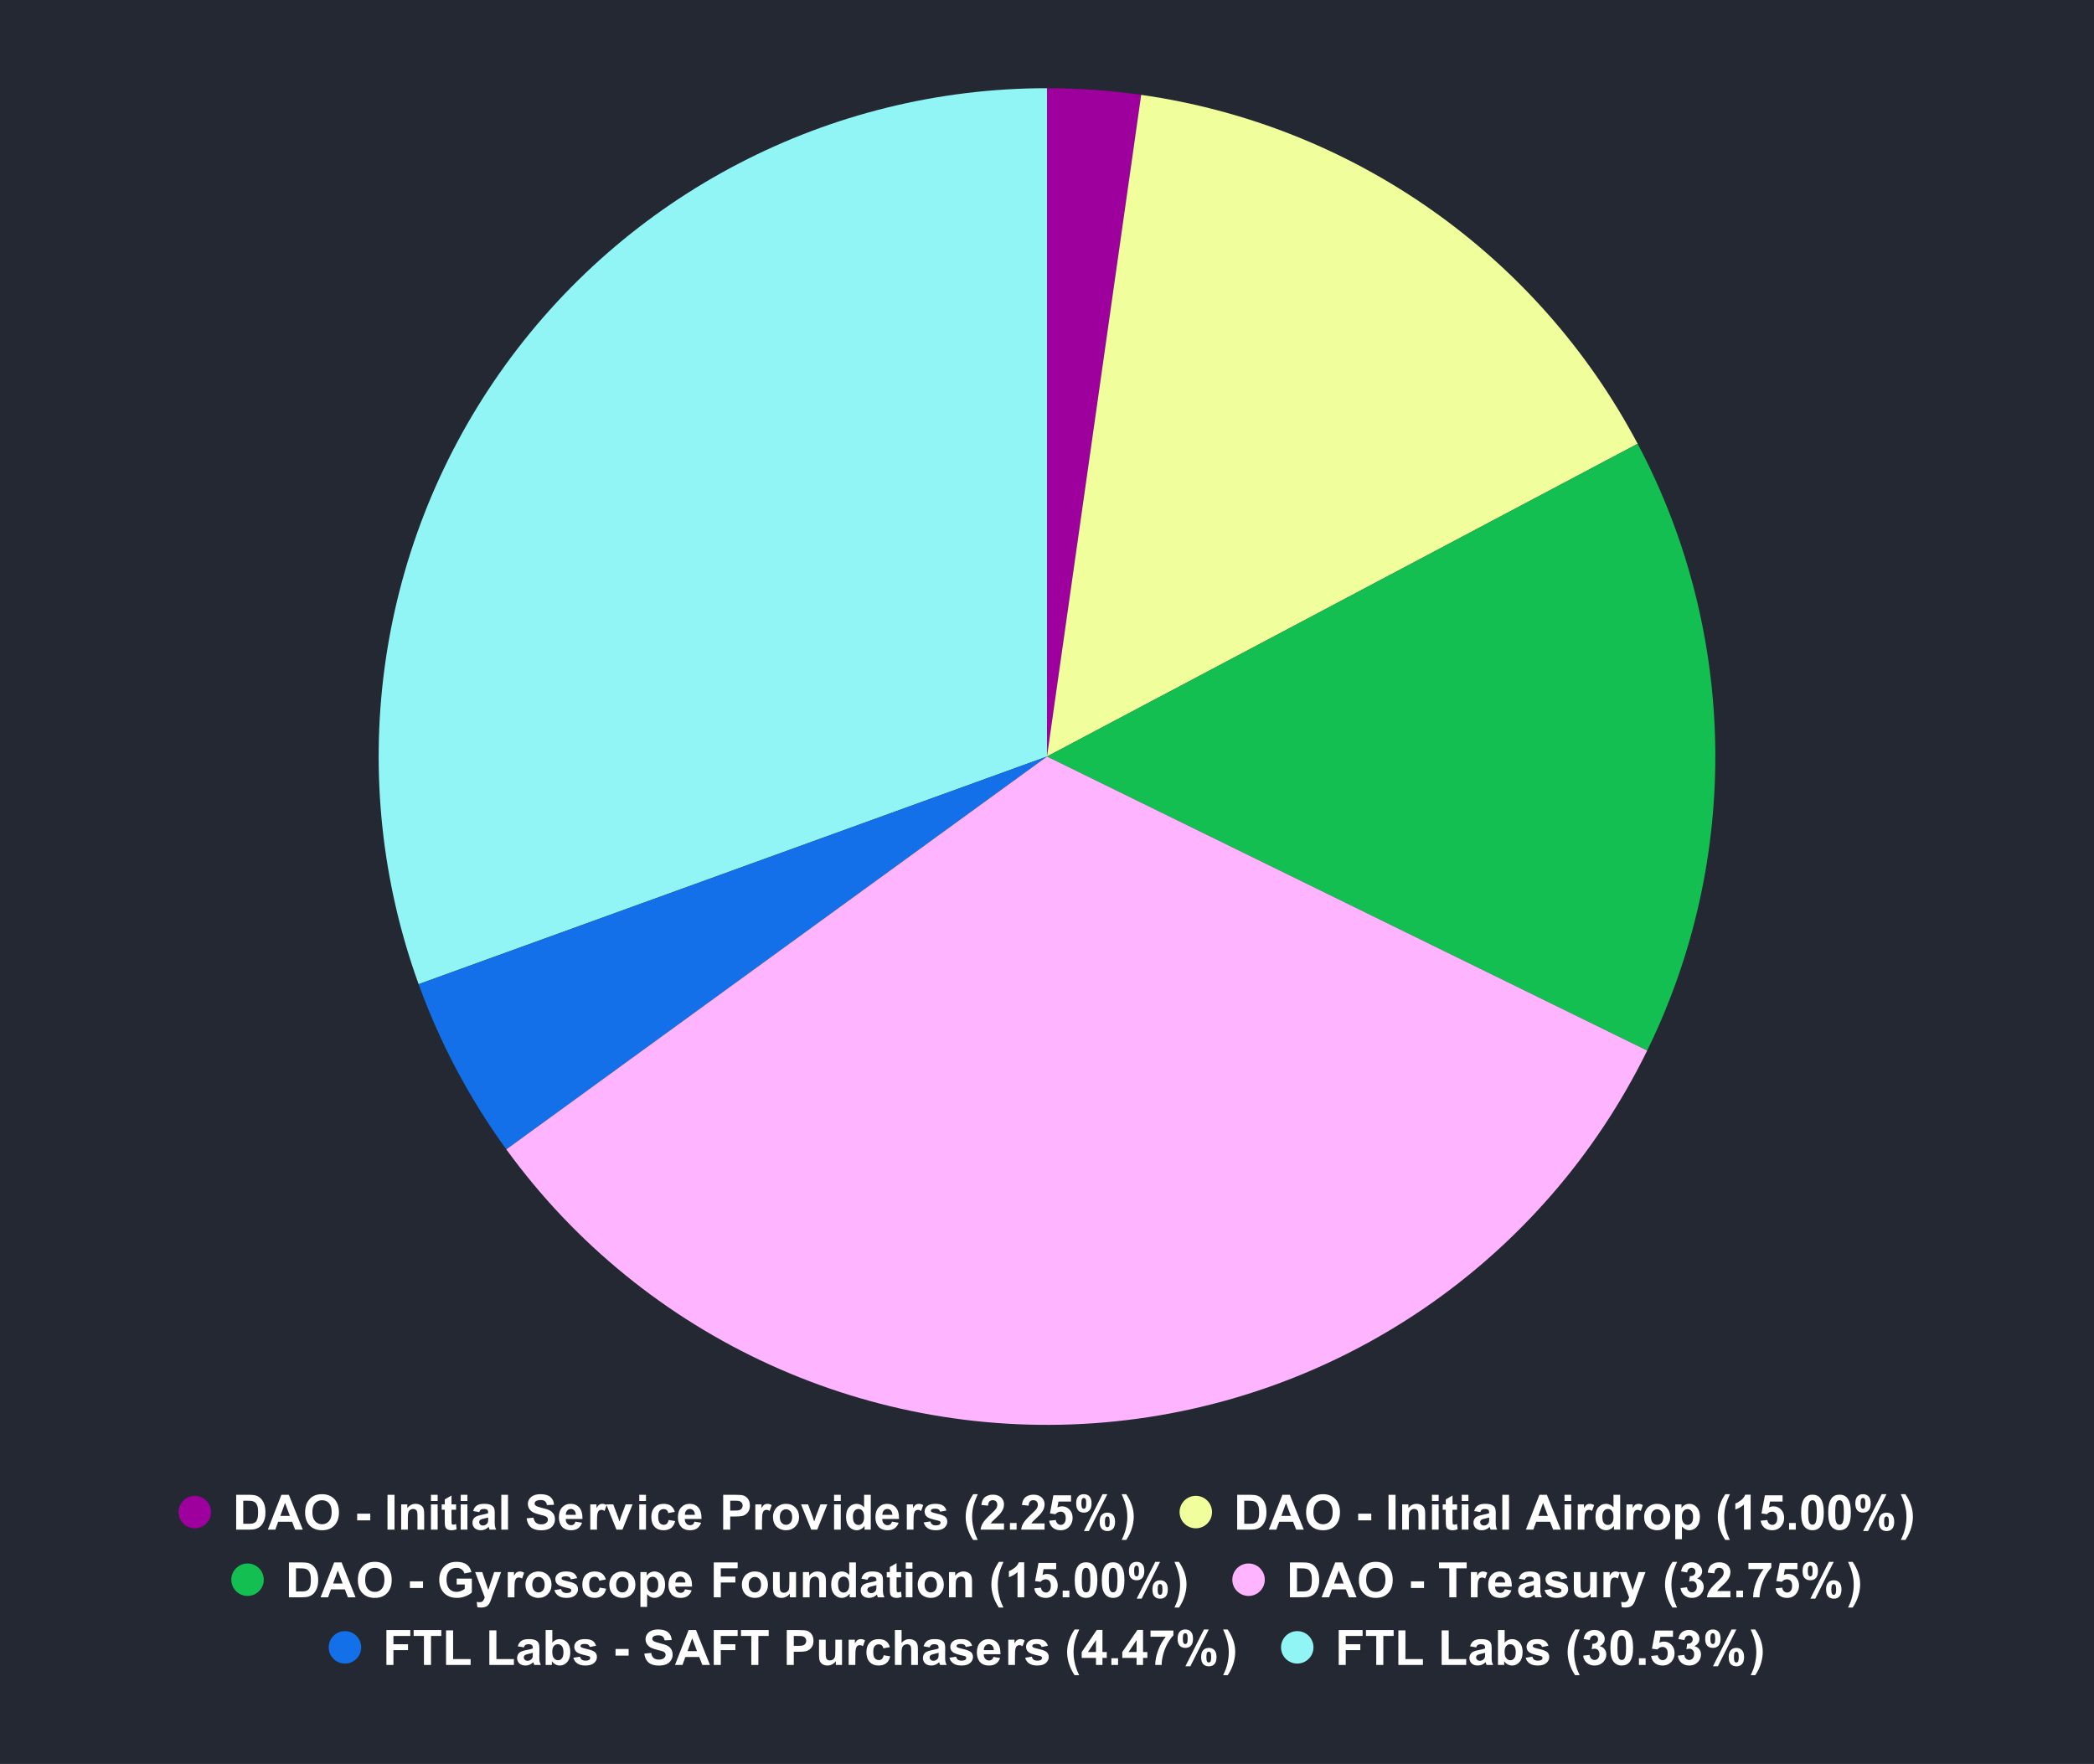 <svg version="1.1" viewBox="0.0 0.0 774.0 652.0" fill="none" stroke="none" stroke-linecap="square" stroke-miterlimit="10" width="774" height="652" xmlns:xlink="http://www.w3.org/1999/xlink" xmlns="http://www.w3.org/2000/svg"><path fill="#232832" d="M0 0L774.0 0L774.0 652.0L0 652.0L0 0Z" fill-rule="nonzero"/><path fill="#9d009d" d="M387.0 32.6C398.646 32.6 410.277 33.424 421.807 35.064L387.0 279.633Z" fill-rule="nonzero"/><path fill="#f0ff9b" d="M421.807 35.064C500.095 46.207 568.318 94.154 605.32 164.04L387.0 279.633Z" fill-rule="nonzero"/><path fill="#14bf51" d="M605.32 164.04C642.322 233.926 643.631 317.301 608.842 388.314L387.0 279.633Z" fill-rule="nonzero"/><path fill="#91f5f5" d="M154.74 363.78C127.308 288.062 138.506 203.726 184.747 137.791C230.988 71.856 306.466 32.6 387.0 32.6L387.0 279.633Z" fill-rule="nonzero"/><path fill="#1470e8" d="M187.146 424.836C173.536 406.103 162.627 385.55 154.74 363.78L387.0 279.633Z" fill-rule="nonzero"/><path fill="#ffb4ff" d="M608.842 388.314C570.725 466.12 494.633 518.27 408.315 525.745C321.997 533.221 238.072 494.93 187.146 424.836L387.0 279.633Z" fill-rule="nonzero"/><path fill="#9d009d" d="M78.0 558.9C78.0 562.214 75.314 564.9 72.0 564.9C68.686 564.9 66.0 562.214 66.0 558.9C66.0 555.586 68.686 552.9 72.0 552.9C75.314 552.9 78.0 555.586 78.0 558.9Z" fill-rule="nonzero"/><path fill="#ffffff" d="M87.297 552.509L92.062 552.509Q93.672 552.509 94.516 552.759Q95.641 553.087 96.453 553.947Q97.266 554.806 97.688 556.041Q98.109 557.275 98.109 559.087Q98.109 560.666 97.703 561.822Q97.219 563.228 96.328 564.103Q95.656 564.759 94.5 565.134Q93.641 565.4 92.203 565.4L87.297 565.4L87.297 552.509ZM89.906 554.697L89.906 563.228L91.844 563.228Q92.938 563.228 93.422 563.103Q94.047 562.947 94.469 562.572Q94.891 562.197 95.141 561.337Q95.406 560.462 95.406 558.962Q95.406 557.478 95.141 556.681Q94.891 555.869 94.406 555.431Q93.938 554.978 93.203 554.822Q92.656 554.697 91.078 554.697L89.906 554.697ZM111.922 565.4L109.094 565.4L107.969 562.478L102.828 562.478L101.766 565.4L99.0 565.4L104.016 552.509L106.766 552.509L111.922 565.4ZM107.141 560.306L105.359 555.525L103.625 560.306L107.141 560.306ZM112.781 559.041Q112.781 557.072 113.375 555.728Q113.812 554.744 114.562 553.962Q115.328 553.181 116.234 552.806Q117.438 552.291 119.016 552.291Q121.859 552.291 123.562 554.056Q125.281 555.822 125.281 558.978Q125.281 562.087 123.578 563.853Q121.891 565.619 119.047 565.619Q116.172 565.619 114.469 563.869Q112.781 562.119 112.781 559.041ZM115.469 558.947Q115.469 561.134 116.469 562.275Q117.484 563.4 119.047 563.4Q120.594 563.4 121.594 562.275Q122.594 561.15 122.594 558.916Q122.594 556.697 121.625 555.619Q120.656 554.525 119.047 554.525Q117.438 554.525 116.453 555.634Q115.469 556.728 115.469 558.947ZM132.016 561.962L132.016 559.494L136.859 559.494L136.859 561.962L132.016 561.962ZM143.234 565.4L143.234 552.509L145.828 552.509L145.828 565.4L143.234 565.4ZM156.781 565.4L154.312 565.4L154.312 560.634Q154.312 559.119 154.156 558.681Q154.0 558.244 153.641 557.994Q153.281 557.744 152.781 557.744Q152.141 557.744 151.625 558.103Q151.125 558.447 150.938 559.025Q150.75 559.603 150.75 561.166L150.75 565.4L148.281 565.4L148.281 556.072L150.562 556.072L150.562 557.431Q151.797 555.853 153.641 555.853Q154.469 555.853 155.141 556.15Q155.812 556.447 156.156 556.9Q156.516 557.353 156.641 557.947Q156.781 558.525 156.781 559.603L156.781 565.4ZM159.297 554.806L159.297 552.509L161.766 552.509L161.766 554.806L159.297 554.806ZM159.297 565.4L159.297 556.072L161.766 556.072L161.766 565.4L159.297 565.4ZM168.578 556.072L168.578 558.041L166.891 558.041L166.891 561.791Q166.891 562.931 166.938 563.134Q166.984 563.322 167.156 563.447Q167.328 563.556 167.578 563.556Q167.906 563.556 168.562 563.322L168.781 565.244Q167.906 565.619 166.828 565.619Q166.156 565.619 165.609 565.4Q165.078 565.166 164.828 564.806Q164.578 564.447 164.484 563.837Q164.406 563.416 164.406 562.103L164.406 558.041L163.266 558.041L163.266 556.072L164.406 556.072L164.406 554.212L166.891 552.775L166.891 556.072L168.578 556.072ZM170.297 554.806L170.297 552.509L172.766 552.509L172.766 554.806L170.297 554.806ZM170.297 565.4L170.297 556.072L172.766 556.072L172.766 565.4L170.297 565.4ZM177.141 558.916L174.891 558.509Q175.281 557.15 176.203 556.509Q177.125 555.853 178.938 555.853Q180.594 555.853 181.391 556.244Q182.203 556.634 182.531 557.244Q182.875 557.837 182.875 559.447L182.844 562.337Q182.844 563.556 182.953 564.15Q183.078 564.728 183.406 565.4L180.969 565.4Q180.859 565.15 180.719 564.666Q180.656 564.447 180.641 564.384Q180.0 564.994 179.281 565.306Q178.562 565.619 177.75 565.619Q176.297 565.619 175.469 564.837Q174.641 564.041 174.641 562.853Q174.641 562.056 175.016 561.447Q175.391 560.822 176.078 560.494Q176.766 560.166 178.047 559.916Q179.781 559.587 180.438 559.306L180.438 559.056Q180.438 558.353 180.078 558.056Q179.734 557.744 178.766 557.744Q178.109 557.744 177.734 558.009Q177.359 558.259 177.141 558.916ZM180.438 560.916Q179.969 561.072 178.938 561.291Q177.906 561.509 177.594 561.728Q177.109 562.072 177.109 562.603Q177.109 563.119 177.5 563.494Q177.891 563.869 178.484 563.869Q179.156 563.869 179.75 563.431Q180.203 563.103 180.344 562.619Q180.438 562.291 180.438 561.416L180.438 560.916ZM185.297 565.4L185.297 552.509L187.766 552.509L187.766 565.4L185.297 565.4ZM194.656 561.212L197.188 560.962Q197.406 562.228 198.109 562.837Q198.812 563.431 200.0 563.431Q201.25 563.431 201.891 562.9Q202.531 562.369 202.531 561.65Q202.531 561.197 202.25 560.884Q201.984 560.556 201.328 560.322Q200.859 560.166 199.234 559.759Q197.141 559.244 196.297 558.478Q195.109 557.416 195.109 555.884Q195.109 554.9 195.672 554.056Q196.234 553.197 197.281 552.744Q198.328 552.291 199.812 552.291Q202.25 552.291 203.469 553.353Q204.703 554.416 204.766 556.197L202.156 556.306Q201.984 555.322 201.438 554.884Q200.891 554.447 199.797 554.447Q198.656 554.447 198.016 554.916Q197.609 555.212 197.609 555.712Q197.609 556.166 197.984 556.494Q198.484 556.916 200.375 557.369Q202.281 557.806 203.188 558.291Q204.094 558.759 204.609 559.603Q205.125 560.431 205.125 561.65Q205.125 562.759 204.5 563.728Q203.891 564.681 202.766 565.166Q201.641 565.634 199.969 565.634Q197.531 565.634 196.219 564.509Q194.906 563.369 194.656 561.212ZM212.703 562.431L215.156 562.837Q214.688 564.197 213.656 564.916Q212.641 565.619 211.094 565.619Q208.656 565.619 207.5 564.025Q206.578 562.744 206.578 560.806Q206.578 558.478 207.781 557.166Q209.0 555.853 210.859 555.853Q212.938 555.853 214.141 557.228Q215.344 558.603 215.297 561.447L209.109 561.447Q209.125 562.541 209.688 563.15Q210.266 563.759 211.125 563.759Q211.703 563.759 212.094 563.447Q212.5 563.134 212.703 562.431ZM212.844 559.931Q212.812 558.853 212.281 558.306Q211.75 557.744 211.0 557.744Q210.188 557.744 209.672 558.337Q209.141 558.916 209.141 559.931L212.844 559.931ZM220.656 565.4L218.188 565.4L218.188 556.072L220.484 556.072L220.484 557.4Q221.062 556.447 221.531 556.15Q222.016 555.853 222.609 555.853Q223.453 555.853 224.234 556.322L223.469 558.478Q222.844 558.072 222.312 558.072Q221.797 558.072 221.422 558.353Q221.062 558.634 220.859 559.384Q220.656 560.134 220.656 562.509L220.656 565.4ZM227.859 565.4L224.094 556.072L226.688 556.072L228.453 560.822L228.953 562.416Q229.156 561.806 229.219 561.619Q229.328 561.228 229.469 560.822L231.25 556.072L233.797 556.072L230.078 565.4L227.859 565.4ZM236.297 554.806L236.297 552.509L238.766 552.509L238.766 554.806L236.297 554.806ZM236.297 565.4L236.297 556.072L238.766 556.072L238.766 565.4L236.297 565.4ZM249.438 558.822L247.0 559.259Q246.875 558.541 246.438 558.166Q246.0 557.791 245.312 557.791Q244.391 557.791 243.828 558.431Q243.281 559.072 243.281 560.572Q243.281 562.228 243.844 562.916Q244.406 563.603 245.344 563.603Q246.047 563.603 246.484 563.197Q246.938 562.791 247.125 561.822L249.547 562.228Q249.172 563.9 248.094 564.759Q247.031 565.619 245.234 565.619Q243.188 565.619 241.969 564.322Q240.75 563.025 240.75 560.744Q240.75 558.431 241.969 557.15Q243.188 555.853 245.281 555.853Q246.984 555.853 247.984 556.587Q248.984 557.322 249.438 558.822ZM256.703 562.431L259.156 562.837Q258.688 564.197 257.656 564.916Q256.641 565.619 255.094 565.619Q252.656 565.619 251.5 564.025Q250.578 562.744 250.578 560.806Q250.578 558.478 251.781 557.166Q253.0 555.853 254.859 555.853Q256.938 555.853 258.141 557.228Q259.344 558.603 259.297 561.447L253.109 561.447Q253.125 562.541 253.688 563.15Q254.266 563.759 255.125 563.759Q255.703 563.759 256.094 563.447Q256.5 563.134 256.703 562.431ZM256.844 559.931Q256.812 558.853 256.281 558.306Q255.75 557.744 255.0 557.744Q254.188 557.744 253.672 558.337Q253.141 558.916 253.141 559.931L256.844 559.931ZM267.312 565.4L267.312 552.509L271.484 552.509Q273.859 552.509 274.578 552.712Q275.688 552.994 276.438 553.978Q277.188 554.947 277.188 556.478Q277.188 557.666 276.75 558.478Q276.312 559.275 275.641 559.744Q274.984 560.212 274.312 560.353Q273.375 560.541 271.609 560.541L269.906 560.541L269.906 565.4L267.312 565.4ZM269.906 554.697L269.906 558.353L271.328 558.353Q272.875 558.353 273.391 558.15Q273.906 557.947 274.203 557.525Q274.5 557.087 274.5 556.509Q274.5 555.806 274.078 555.353Q273.672 554.9 273.047 554.775Q272.578 554.697 271.172 554.697L269.906 554.697ZM281.656 565.4L279.188 565.4L279.188 556.072L281.484 556.072L281.484 557.4Q282.062 556.447 282.531 556.15Q283.016 555.853 283.609 555.853Q284.453 555.853 285.234 556.322L284.469 558.478Q283.844 558.072 283.312 558.072Q282.797 558.072 282.422 558.353Q282.062 558.634 281.859 559.384Q281.656 560.134 281.656 562.509L281.656 565.4ZM285.719 560.603Q285.719 559.369 286.328 558.228Q286.938 557.072 288.047 556.462Q289.156 555.853 290.531 555.853Q292.641 555.853 294.0 557.228Q295.359 558.603 295.359 560.712Q295.359 562.822 293.984 564.228Q292.625 565.619 290.547 565.619Q289.266 565.619 288.094 565.041Q286.938 564.447 286.328 563.337Q285.719 562.212 285.719 560.603ZM288.25 560.728Q288.25 562.119 288.906 562.869Q289.578 563.603 290.531 563.603Q291.5 563.603 292.156 562.869Q292.812 562.119 292.812 560.712Q292.812 559.337 292.156 558.603Q291.5 557.869 290.531 557.869Q289.578 557.869 288.906 558.603Q288.25 559.337 288.25 560.728ZM299.859 565.4L296.094 556.072L298.688 556.072L300.453 560.822L300.953 562.416Q301.156 561.806 301.219 561.619Q301.328 561.228 301.469 560.822L303.25 556.072L305.797 556.072L302.078 565.4L299.859 565.4ZM308.297 554.806L308.297 552.509L310.766 552.509L310.766 554.806L308.297 554.806ZM308.297 565.4L308.297 556.072L310.766 556.072L310.766 565.4L308.297 565.4ZM321.859 565.4L319.562 565.4L319.562 564.025Q318.984 564.822 318.203 565.228Q317.438 565.619 316.641 565.619Q315.031 565.619 313.875 564.322Q312.734 563.025 312.734 560.697Q312.734 558.322 313.844 557.087Q314.969 555.853 316.672 555.853Q318.234 555.853 319.391 557.15L319.391 552.509L321.859 552.509L321.859 565.4ZM315.266 560.525Q315.266 562.025 315.672 562.697Q316.266 563.666 317.344 563.666Q318.203 563.666 318.797 562.947Q319.391 562.212 319.391 560.775Q319.391 559.166 318.812 558.462Q318.234 557.744 317.328 557.744Q316.453 557.744 315.859 558.447Q315.266 559.134 315.266 560.525ZM329.703 562.431L332.156 562.837Q331.688 564.197 330.656 564.916Q329.641 565.619 328.094 565.619Q325.656 565.619 324.5 564.025Q323.578 562.744 323.578 560.806Q323.578 558.478 324.781 557.166Q326.0 555.853 327.859 555.853Q329.938 555.853 331.141 557.228Q332.344 558.603 332.297 561.447L326.109 561.447Q326.125 562.541 326.688 563.15Q327.266 563.759 328.125 563.759Q328.703 563.759 329.094 563.447Q329.5 563.134 329.703 562.431ZM329.844 559.931Q329.812 558.853 329.281 558.306Q328.75 557.744 328.0 557.744Q327.188 557.744 326.672 558.337Q326.141 558.916 326.141 559.931L329.844 559.931ZM337.656 565.4L335.188 565.4L335.188 556.072L337.484 556.072L337.484 557.4Q338.062 556.447 338.531 556.15Q339.016 555.853 339.609 555.853Q340.453 555.853 341.234 556.322L340.469 558.478Q339.844 558.072 339.312 558.072Q338.797 558.072 338.422 558.353Q338.062 558.634 337.859 559.384Q337.656 560.134 337.656 562.509L337.656 565.4ZM341.422 562.744L343.906 562.353Q344.062 563.072 344.547 563.447Q345.031 563.822 345.891 563.822Q346.859 563.822 347.344 563.478Q347.656 563.228 347.656 562.822Q347.656 562.541 347.484 562.353Q347.297 562.181 346.656 562.025Q343.672 561.369 342.875 560.822Q341.766 560.072 341.766 558.712Q341.766 557.509 342.719 556.681Q343.688 555.853 345.688 555.853Q347.609 555.853 348.531 556.478Q349.469 557.103 349.828 558.322L347.5 558.759Q347.344 558.212 346.922 557.931Q346.516 557.634 345.734 557.634Q344.766 557.634 344.344 557.9Q344.062 558.103 344.062 558.4Q344.062 558.666 344.312 558.853Q344.641 559.103 346.609 559.556Q348.578 559.994 349.375 560.65Q350.141 561.306 350.141 562.478Q350.141 563.759 349.062 564.697Q348.0 565.619 345.891 565.619Q343.984 565.619 342.875 564.837Q341.766 564.056 341.422 562.744ZM361.391 569.181L359.688 569.181Q358.344 567.166 357.641 564.978Q356.938 562.775 356.938 560.728Q356.938 558.197 357.812 555.931Q358.562 553.962 359.734 552.291L361.422 552.291Q360.203 554.962 359.75 556.837Q359.312 558.697 359.312 560.791Q359.312 562.228 359.578 563.744Q359.844 565.244 360.312 566.619Q360.609 567.509 361.391 569.181ZM371.109 563.103L371.109 565.4L362.453 565.4Q362.594 564.103 363.297 562.947Q364.0 561.775 366.062 559.837Q367.734 558.291 368.125 557.728Q368.625 556.978 368.625 556.228Q368.625 555.4 368.172 554.962Q367.734 554.509 366.953 554.509Q366.188 554.509 365.719 554.978Q365.266 555.447 365.203 556.525L362.734 556.275Q362.953 554.244 364.109 553.353Q365.281 552.462 367.016 552.462Q368.922 552.462 370.016 553.494Q371.109 554.525 371.109 556.041Q371.109 556.916 370.797 557.712Q370.484 558.494 369.812 559.353Q369.359 559.931 368.188 561.009Q367.016 562.072 366.703 562.431Q366.391 562.775 366.203 563.103L371.109 563.103ZM373.297 565.4L373.297 562.931L375.766 562.931L375.766 565.4L373.297 565.4ZM386.109 563.103L386.109 565.4L377.453 565.4Q377.594 564.103 378.297 562.947Q379.0 561.775 381.062 559.837Q382.734 558.291 383.125 557.728Q383.625 556.978 383.625 556.228Q383.625 555.4 383.172 554.962Q382.734 554.509 381.953 554.509Q381.188 554.509 380.719 554.978Q380.266 555.447 380.203 556.525L377.734 556.275Q377.953 554.244 379.109 553.353Q380.281 552.462 382.016 552.462Q383.922 552.462 385.016 553.494Q386.109 554.525 386.109 556.041Q386.109 556.916 385.797 557.712Q385.484 558.494 384.812 559.353Q384.359 559.931 383.188 561.009Q382.016 562.072 381.703 562.431Q381.391 562.775 381.203 563.103L386.109 563.103ZM387.797 562.087L390.266 561.837Q390.359 562.666 390.875 563.15Q391.406 563.634 392.078 563.634Q392.859 563.634 393.391 563.009Q393.922 562.384 393.922 561.119Q393.922 559.931 393.391 559.337Q392.859 558.744 392.016 558.744Q390.953 558.744 390.109 559.681L388.094 559.4L389.359 552.697L395.891 552.697L395.891 555.009L391.234 555.009L390.844 557.197Q391.672 556.775 392.531 556.775Q394.188 556.775 395.328 557.978Q396.469 559.166 396.469 561.072Q396.469 562.666 395.547 563.916Q394.281 565.619 392.047 565.619Q390.266 565.619 389.141 564.666Q388.016 563.697 387.797 562.087ZM397.781 555.697Q397.781 553.962 398.531 553.134Q399.297 552.291 400.609 552.291Q401.953 552.291 402.703 553.134Q403.469 553.962 403.469 555.697Q403.469 557.431 402.703 558.275Q401.953 559.103 400.641 559.103Q399.297 559.103 398.531 558.275Q397.781 557.431 397.781 555.697ZM399.703 555.681Q399.703 556.931 400.0 557.369Q400.219 557.681 400.609 557.681Q401.0 557.681 401.219 557.369Q401.5 556.931 401.5 555.681Q401.5 554.416 401.219 553.994Q401.0 553.681 400.609 553.681Q400.219 553.681 400.0 553.994Q399.703 554.416 399.703 555.681ZM402.484 565.9L400.656 565.9L407.516 552.291L409.297 552.291L402.484 565.9ZM406.469 562.509Q406.469 560.775 407.234 559.947Q408.0 559.103 409.312 559.103Q410.641 559.103 411.391 559.947Q412.156 560.775 412.156 562.509Q412.156 564.244 411.391 565.087Q410.641 565.916 409.344 565.916Q408.0 565.916 407.234 565.087Q406.469 564.244 406.469 562.509ZM408.406 562.494Q408.406 563.759 408.688 564.181Q408.906 564.509 409.297 564.509Q409.688 564.509 409.906 564.181Q410.188 563.759 410.188 562.494Q410.188 561.244 409.906 560.806Q409.688 560.494 409.297 560.494Q408.906 560.494 408.688 560.806Q408.406 561.244 408.406 562.494ZM414.609 569.181Q415.344 567.619 415.641 566.775Q415.938 565.947 416.188 564.869Q416.438 563.775 416.562 562.791Q416.688 561.806 416.688 560.791Q416.688 558.697 416.234 556.837Q415.797 554.962 414.594 552.291L416.266 552.291Q417.594 554.181 418.328 556.306Q419.062 558.416 419.062 560.603Q419.062 562.431 418.484 564.541Q417.828 566.9 416.312 569.181L414.609 569.181Z" fill-rule="nonzero"/><path fill="#f0ff9b" d="M448.0 558.9C448.0 562.214 445.314 564.9 442.0 564.9C438.686 564.9 436.0 562.214 436.0 558.9C436.0 555.586 438.686 552.9 442.0 552.9C445.314 552.9 448.0 555.586 448.0 558.9Z" fill-rule="nonzero"/><path fill="#ffffff" d="M457.297 552.509L462.062 552.509Q463.672 552.509 464.516 552.759Q465.641 553.087 466.453 553.947Q467.266 554.806 467.688 556.041Q468.109 557.275 468.109 559.087Q468.109 560.666 467.703 561.822Q467.219 563.228 466.328 564.103Q465.656 564.759 464.5 565.134Q463.641 565.4 462.203 565.4L457.297 565.4L457.297 552.509ZM459.906 554.697L459.906 563.228L461.844 563.228Q462.938 563.228 463.422 563.103Q464.047 562.947 464.469 562.572Q464.891 562.197 465.141 561.337Q465.406 560.462 465.406 558.962Q465.406 557.478 465.141 556.681Q464.891 555.869 464.406 555.431Q463.938 554.978 463.203 554.822Q462.656 554.697 461.078 554.697L459.906 554.697ZM481.922 565.4L479.094 565.4L477.969 562.478L472.828 562.478L471.766 565.4L469.0 565.4L474.016 552.509L476.766 552.509L481.922 565.4ZM477.141 560.306L475.359 555.525L473.625 560.306L477.141 560.306ZM482.781 559.041Q482.781 557.072 483.375 555.728Q483.812 554.744 484.562 553.962Q485.328 553.181 486.234 552.806Q487.438 552.291 489.016 552.291Q491.859 552.291 493.562 554.056Q495.281 555.822 495.281 558.978Q495.281 562.087 493.578 563.853Q491.891 565.619 489.047 565.619Q486.172 565.619 484.469 563.869Q482.781 562.119 482.781 559.041ZM485.469 558.947Q485.469 561.134 486.469 562.275Q487.484 563.4 489.047 563.4Q490.594 563.4 491.594 562.275Q492.594 561.15 492.594 558.916Q492.594 556.697 491.625 555.619Q490.656 554.525 489.047 554.525Q487.438 554.525 486.453 555.634Q485.469 556.728 485.469 558.947ZM502.016 561.962L502.016 559.494L506.859 559.494L506.859 561.962L502.016 561.962ZM513.234 565.4L513.234 552.509L515.828 552.509L515.828 565.4L513.234 565.4ZM526.781 565.4L524.312 565.4L524.312 560.634Q524.312 559.119 524.156 558.681Q524.0 558.244 523.641 557.994Q523.281 557.744 522.781 557.744Q522.141 557.744 521.625 558.103Q521.125 558.447 520.938 559.025Q520.75 559.603 520.75 561.166L520.75 565.4L518.281 565.4L518.281 556.072L520.562 556.072L520.562 557.431Q521.797 555.853 523.641 555.853Q524.469 555.853 525.141 556.15Q525.812 556.447 526.156 556.9Q526.516 557.353 526.641 557.947Q526.781 558.525 526.781 559.603L526.781 565.4ZM529.297 554.806L529.297 552.509L531.766 552.509L531.766 554.806L529.297 554.806ZM529.297 565.4L529.297 556.072L531.766 556.072L531.766 565.4L529.297 565.4ZM538.578 556.072L538.578 558.041L536.891 558.041L536.891 561.791Q536.891 562.931 536.938 563.134Q536.984 563.322 537.156 563.447Q537.328 563.556 537.578 563.556Q537.906 563.556 538.562 563.322L538.781 565.244Q537.906 565.619 536.828 565.619Q536.156 565.619 535.609 565.4Q535.078 565.166 534.828 564.806Q534.578 564.447 534.484 563.837Q534.406 563.416 534.406 562.103L534.406 558.041L533.266 558.041L533.266 556.072L534.406 556.072L534.406 554.212L536.891 552.775L536.891 556.072L538.578 556.072ZM540.297 554.806L540.297 552.509L542.766 552.509L542.766 554.806L540.297 554.806ZM540.297 565.4L540.297 556.072L542.766 556.072L542.766 565.4L540.297 565.4ZM547.141 558.916L544.891 558.509Q545.281 557.15 546.203 556.509Q547.125 555.853 548.938 555.853Q550.594 555.853 551.391 556.244Q552.203 556.634 552.531 557.244Q552.875 557.837 552.875 559.447L552.844 562.337Q552.844 563.556 552.953 564.15Q553.078 564.728 553.406 565.4L550.969 565.4Q550.859 565.15 550.719 564.666Q550.656 564.447 550.641 564.384Q550.0 564.994 549.281 565.306Q548.562 565.619 547.75 565.619Q546.297 565.619 545.469 564.837Q544.641 564.041 544.641 562.853Q544.641 562.056 545.016 561.447Q545.391 560.822 546.078 560.494Q546.766 560.166 548.047 559.916Q549.781 559.587 550.438 559.306L550.438 559.056Q550.438 558.353 550.078 558.056Q549.734 557.744 548.766 557.744Q548.109 557.744 547.734 558.009Q547.359 558.259 547.141 558.916ZM550.438 560.916Q549.969 561.072 548.938 561.291Q547.906 561.509 547.594 561.728Q547.109 562.072 547.109 562.603Q547.109 563.119 547.5 563.494Q547.891 563.869 548.484 563.869Q549.156 563.869 549.75 563.431Q550.203 563.103 550.344 562.619Q550.438 562.291 550.438 561.416L550.438 560.916ZM555.297 565.4L555.297 552.509L557.766 552.509L557.766 565.4L555.297 565.4ZM576.922 565.4L574.094 565.4L572.969 562.478L567.828 562.478L566.766 565.4L564.0 565.4L569.016 552.509L571.766 552.509L576.922 565.4ZM572.141 560.306L570.359 555.525L568.625 560.306L572.141 560.306ZM578.297 554.806L578.297 552.509L580.766 552.509L580.766 554.806L578.297 554.806ZM578.297 565.4L578.297 556.072L580.766 556.072L580.766 565.4L578.297 565.4ZM585.656 565.4L583.188 565.4L583.188 556.072L585.484 556.072L585.484 557.4Q586.062 556.447 586.531 556.15Q587.016 555.853 587.609 555.853Q588.453 555.853 589.234 556.322L588.469 558.478Q587.844 558.072 587.312 558.072Q586.797 558.072 586.422 558.353Q586.062 558.634 585.859 559.384Q585.656 560.134 585.656 562.509L585.656 565.4ZM598.859 565.4L596.562 565.4L596.562 564.025Q595.984 564.822 595.203 565.228Q594.438 565.619 593.641 565.619Q592.031 565.619 590.875 564.322Q589.734 563.025 589.734 560.697Q589.734 558.322 590.844 557.087Q591.969 555.853 593.672 555.853Q595.234 555.853 596.391 557.15L596.391 552.509L598.859 552.509L598.859 565.4ZM592.266 560.525Q592.266 562.025 592.672 562.697Q593.266 563.666 594.344 563.666Q595.203 563.666 595.797 562.947Q596.391 562.212 596.391 560.775Q596.391 559.166 595.812 558.462Q595.234 557.744 594.328 557.744Q593.453 557.744 592.859 558.447Q592.266 559.134 592.266 560.525ZM603.656 565.4L601.188 565.4L601.188 556.072L603.484 556.072L603.484 557.4Q604.062 556.447 604.531 556.15Q605.016 555.853 605.609 555.853Q606.453 555.853 607.234 556.322L606.469 558.478Q605.844 558.072 605.312 558.072Q604.797 558.072 604.422 558.353Q604.062 558.634 603.859 559.384Q603.656 560.134 603.656 562.509L603.656 565.4ZM607.719 560.603Q607.719 559.369 608.328 558.228Q608.938 557.072 610.047 556.462Q611.156 555.853 612.531 555.853Q614.641 555.853 616.0 557.228Q617.359 558.603 617.359 560.712Q617.359 562.822 615.984 564.228Q614.625 565.619 612.547 565.619Q611.266 565.619 610.094 565.041Q608.938 564.447 608.328 563.337Q607.719 562.212 607.719 560.603ZM610.25 560.728Q610.25 562.119 610.906 562.869Q611.578 563.603 612.531 563.603Q613.5 563.603 614.156 562.869Q614.812 562.119 614.812 560.712Q614.812 559.337 614.156 558.603Q613.5 557.869 612.531 557.869Q611.578 557.869 610.906 558.603Q610.25 559.337 610.25 560.728ZM619.219 556.072L621.531 556.072L621.531 557.431Q621.969 556.728 622.734 556.291Q623.5 555.853 624.438 555.853Q626.062 555.853 627.188 557.134Q628.328 558.4 628.328 560.681Q628.328 563.025 627.188 564.322Q626.047 565.619 624.422 565.619Q623.641 565.619 623.016 565.306Q622.391 564.994 621.688 564.244L621.688 568.947L619.219 568.947L619.219 556.072ZM621.672 560.572Q621.672 562.15 622.281 562.9Q622.906 563.65 623.812 563.65Q624.672 563.65 625.234 562.962Q625.812 562.275 625.812 560.697Q625.812 559.228 625.219 558.525Q624.641 557.806 623.766 557.806Q622.859 557.806 622.266 558.509Q621.672 559.197 621.672 560.572ZM639.391 569.181L637.688 569.181Q636.344 567.166 635.641 564.978Q634.938 562.775 634.938 560.728Q634.938 558.197 635.812 555.931Q636.562 553.962 637.734 552.291L639.422 552.291Q638.203 554.962 637.75 556.837Q637.312 558.697 637.312 560.791Q637.312 562.228 637.578 563.744Q637.844 565.244 638.312 566.619Q638.609 567.509 639.391 569.181ZM647.078 565.4L644.609 565.4L644.609 556.087Q643.266 557.353 641.422 557.962L641.422 555.728Q642.391 555.4 643.516 554.525Q644.656 553.634 645.078 552.462L647.078 552.462L647.078 565.4ZM650.797 562.087L653.266 561.837Q653.359 562.666 653.875 563.15Q654.406 563.634 655.078 563.634Q655.859 563.634 656.391 563.009Q656.922 562.384 656.922 561.119Q656.922 559.931 656.391 559.337Q655.859 558.744 655.016 558.744Q653.953 558.744 653.109 559.681L651.094 559.4L652.359 552.697L658.891 552.697L658.891 555.009L654.234 555.009L653.844 557.197Q654.672 556.775 655.531 556.775Q657.188 556.775 658.328 557.978Q659.469 559.166 659.469 561.072Q659.469 562.666 658.547 563.916Q657.281 565.619 655.047 565.619Q653.266 565.619 652.141 564.666Q651.016 563.697 650.797 562.087ZM661.297 565.4L661.297 562.931L663.766 562.931L663.766 565.4L661.297 565.4ZM669.938 552.462Q671.812 552.462 672.859 553.791Q674.125 555.384 674.125 559.041Q674.125 562.697 672.859 564.306Q671.812 565.619 669.938 565.619Q668.062 565.619 666.906 564.181Q665.75 562.728 665.75 559.025Q665.75 555.384 667.016 553.775Q668.062 552.462 669.938 552.462ZM669.938 554.509Q669.484 554.509 669.125 554.806Q668.781 555.087 668.594 555.822Q668.344 556.775 668.344 559.041Q668.344 561.306 668.562 562.166Q668.797 563.009 669.141 563.291Q669.484 563.572 669.938 563.572Q670.391 563.572 670.734 563.291Q671.094 562.994 671.281 562.259Q671.547 561.306 671.547 559.041Q671.547 556.775 671.312 555.931Q671.078 555.087 670.734 554.806Q670.391 554.509 669.938 554.509ZM679.938 552.462Q681.812 552.462 682.859 553.791Q684.125 555.384 684.125 559.041Q684.125 562.697 682.859 564.306Q681.812 565.619 679.938 565.619Q678.062 565.619 676.906 564.181Q675.75 562.728 675.75 559.025Q675.75 555.384 677.016 553.775Q678.062 552.462 679.938 552.462ZM679.938 554.509Q679.484 554.509 679.125 554.806Q678.781 555.087 678.594 555.822Q678.344 556.775 678.344 559.041Q678.344 561.306 678.562 562.166Q678.797 563.009 679.141 563.291Q679.484 563.572 679.938 563.572Q680.391 563.572 680.734 563.291Q681.094 562.994 681.281 562.259Q681.547 561.306 681.547 559.041Q681.547 556.775 681.312 555.931Q681.078 555.087 680.734 554.806Q680.391 554.509 679.938 554.509ZM685.781 555.697Q685.781 553.962 686.531 553.134Q687.297 552.291 688.609 552.291Q689.953 552.291 690.703 553.134Q691.469 553.962 691.469 555.697Q691.469 557.431 690.703 558.275Q689.953 559.103 688.641 559.103Q687.297 559.103 686.531 558.275Q685.781 557.431 685.781 555.697ZM687.703 555.681Q687.703 556.931 688.0 557.369Q688.219 557.681 688.609 557.681Q689.0 557.681 689.219 557.369Q689.5 556.931 689.5 555.681Q689.5 554.416 689.219 553.994Q689.0 553.681 688.609 553.681Q688.219 553.681 688.0 553.994Q687.703 554.416 687.703 555.681ZM690.484 565.9L688.656 565.9L695.516 552.291L697.297 552.291L690.484 565.9ZM694.469 562.509Q694.469 560.775 695.234 559.947Q696.0 559.103 697.312 559.103Q698.641 559.103 699.391 559.947Q700.156 560.775 700.156 562.509Q700.156 564.244 699.391 565.087Q698.641 565.916 697.344 565.916Q696.0 565.916 695.234 565.087Q694.469 564.244 694.469 562.509ZM696.406 562.494Q696.406 563.759 696.688 564.181Q696.906 564.509 697.297 564.509Q697.688 564.509 697.906 564.181Q698.188 563.759 698.188 562.494Q698.188 561.244 697.906 560.806Q697.688 560.494 697.297 560.494Q696.906 560.494 696.688 560.806Q696.406 561.244 696.406 562.494ZM702.609 569.181Q703.344 567.619 703.641 566.775Q703.938 565.947 704.188 564.869Q704.438 563.775 704.562 562.791Q704.688 561.806 704.688 560.791Q704.688 558.697 704.234 556.837Q703.797 554.962 702.594 552.291L704.266 552.291Q705.594 554.181 706.328 556.306Q707.062 558.416 707.062 560.603Q707.062 562.431 706.484 564.541Q705.828 566.9 704.312 569.181L702.609 569.181Z" fill-rule="nonzero"/><path fill="#14bf51" d="M97.5 583.9C97.5 587.214 94.814 589.9 91.5 589.9C88.186 589.9 85.5 587.214 85.5 583.9C85.5 580.586 88.186 577.9 91.5 577.9C94.814 577.9 97.5 580.586 97.5 583.9Z" fill-rule="nonzero"/><path fill="#ffffff" d="M106.797 577.509L111.562 577.509Q113.172 577.509 114.016 577.759Q115.141 578.087 115.953 578.947Q116.766 579.806 117.188 581.041Q117.609 582.275 117.609 584.087Q117.609 585.666 117.203 586.822Q116.719 588.228 115.828 589.103Q115.156 589.759 114.0 590.134Q113.141 590.4 111.703 590.4L106.797 590.4L106.797 577.509ZM109.406 579.697L109.406 588.228L111.344 588.228Q112.438 588.228 112.922 588.103Q113.547 587.947 113.969 587.572Q114.391 587.197 114.641 586.337Q114.906 585.462 114.906 583.962Q114.906 582.478 114.641 581.681Q114.391 580.869 113.906 580.431Q113.438 579.978 112.703 579.822Q112.156 579.697 110.578 579.697L109.406 579.697ZM131.422 590.4L128.594 590.4L127.469 587.478L122.328 587.478L121.266 590.4L118.5 590.4L123.516 577.509L126.266 577.509L131.422 590.4ZM126.641 585.306L124.859 580.525L123.125 585.306L126.641 585.306ZM132.281 584.041Q132.281 582.072 132.875 580.728Q133.312 579.744 134.062 578.962Q134.828 578.181 135.734 577.806Q136.938 577.291 138.516 577.291Q141.359 577.291 143.062 579.056Q144.781 580.822 144.781 583.978Q144.781 587.087 143.078 588.853Q141.391 590.619 138.547 590.619Q135.672 590.619 133.969 588.869Q132.281 587.119 132.281 584.041ZM134.969 583.947Q134.969 586.134 135.969 587.275Q136.984 588.4 138.547 588.4Q140.094 588.4 141.094 587.275Q142.094 586.15 142.094 583.916Q142.094 581.697 141.125 580.619Q140.156 579.525 138.547 579.525Q136.938 579.525 135.953 580.634Q134.969 581.728 134.969 583.947ZM151.516 586.962L151.516 584.494L156.359 584.494L156.359 586.962L151.516 586.962ZM168.797 585.666L168.797 583.494L174.406 583.494L174.406 588.619Q173.594 589.416 172.031 590.025Q170.484 590.619 168.906 590.619Q166.875 590.619 165.375 589.775Q163.875 588.916 163.109 587.353Q162.359 585.775 162.359 583.916Q162.359 581.9 163.203 580.337Q164.047 578.775 165.672 577.931Q166.922 577.291 168.766 577.291Q171.156 577.291 172.5 578.306Q173.859 579.306 174.25 581.087L171.656 581.572Q171.391 580.619 170.641 580.072Q169.891 579.525 168.766 579.525Q167.062 579.525 166.047 580.603Q165.047 581.681 165.047 583.806Q165.047 586.103 166.062 587.259Q167.078 588.4 168.734 588.4Q169.547 588.4 170.359 588.087Q171.188 587.759 171.781 587.291L171.781 585.666L168.797 585.666ZM175.625 581.072L178.25 581.072L180.484 587.697L182.656 581.072L185.219 581.072L181.922 590.041L181.344 591.681Q181.016 592.494 180.719 592.916Q180.422 593.353 180.031 593.619Q179.656 593.884 179.094 594.025Q178.547 594.181 177.844 594.181Q177.125 594.181 176.438 594.041L176.219 592.103Q176.797 592.212 177.266 592.212Q178.125 592.212 178.531 591.712Q178.953 591.212 179.172 590.431L175.625 581.072ZM190.156 590.4L187.688 590.4L187.688 581.072L189.984 581.072L189.984 582.4Q190.562 581.447 191.031 581.15Q191.516 580.853 192.109 580.853Q192.953 580.853 193.734 581.322L192.969 583.478Q192.344 583.072 191.812 583.072Q191.297 583.072 190.922 583.353Q190.562 583.634 190.359 584.384Q190.156 585.134 190.156 587.509L190.156 590.4ZM194.219 585.603Q194.219 584.369 194.828 583.228Q195.438 582.072 196.547 581.462Q197.656 580.853 199.031 580.853Q201.141 580.853 202.5 582.228Q203.859 583.603 203.859 585.712Q203.859 587.822 202.484 589.228Q201.125 590.619 199.047 590.619Q197.766 590.619 196.594 590.041Q195.438 589.447 194.828 588.337Q194.219 587.212 194.219 585.603ZM196.75 585.728Q196.75 587.119 197.406 587.869Q198.078 588.603 199.031 588.603Q200.0 588.603 200.656 587.869Q201.312 587.119 201.312 585.712Q201.312 584.337 200.656 583.603Q200.0 582.869 199.031 582.869Q198.078 582.869 197.406 583.603Q196.75 584.337 196.75 585.728ZM204.922 587.744L207.406 587.353Q207.562 588.072 208.047 588.447Q208.531 588.822 209.391 588.822Q210.359 588.822 210.844 588.478Q211.156 588.228 211.156 587.822Q211.156 587.541 210.984 587.353Q210.797 587.181 210.156 587.025Q207.172 586.369 206.375 585.822Q205.266 585.072 205.266 583.712Q205.266 582.509 206.219 581.681Q207.188 580.853 209.188 580.853Q211.109 580.853 212.031 581.478Q212.969 582.103 213.328 583.322L211.0 583.759Q210.844 583.212 210.422 582.931Q210.016 582.634 209.234 582.634Q208.266 582.634 207.844 582.9Q207.562 583.103 207.562 583.4Q207.562 583.666 207.812 583.853Q208.141 584.103 210.109 584.556Q212.078 584.994 212.875 585.65Q213.641 586.306 213.641 587.478Q213.641 588.759 212.562 589.697Q211.5 590.619 209.391 590.619Q207.484 590.619 206.375 589.837Q205.266 589.056 204.922 587.744ZM223.938 583.822L221.5 584.259Q221.375 583.541 220.938 583.166Q220.5 582.791 219.812 582.791Q218.891 582.791 218.328 583.431Q217.781 584.072 217.781 585.572Q217.781 587.228 218.344 587.916Q218.906 588.603 219.844 588.603Q220.547 588.603 220.984 588.197Q221.438 587.791 221.625 586.822L224.047 587.228Q223.672 588.9 222.594 589.759Q221.531 590.619 219.734 590.619Q217.688 590.619 216.469 589.322Q215.25 588.025 215.25 585.744Q215.25 583.431 216.469 582.15Q217.688 580.853 219.781 580.853Q221.484 580.853 222.484 581.587Q223.484 582.322 223.938 583.822ZM225.219 585.603Q225.219 584.369 225.828 583.228Q226.438 582.072 227.547 581.462Q228.656 580.853 230.031 580.853Q232.141 580.853 233.5 582.228Q234.859 583.603 234.859 585.712Q234.859 587.822 233.484 589.228Q232.125 590.619 230.047 590.619Q228.766 590.619 227.594 590.041Q226.438 589.447 225.828 588.337Q225.219 587.212 225.219 585.603ZM227.75 585.728Q227.75 587.119 228.406 587.869Q229.078 588.603 230.031 588.603Q231.0 588.603 231.656 587.869Q232.312 587.119 232.312 585.712Q232.312 584.337 231.656 583.603Q231.0 582.869 230.031 582.869Q229.078 582.869 228.406 583.603Q227.75 584.337 227.75 585.728ZM236.719 581.072L239.031 581.072L239.031 582.431Q239.469 581.728 240.234 581.291Q241.0 580.853 241.938 580.853Q243.562 580.853 244.688 582.134Q245.828 583.4 245.828 585.681Q245.828 588.025 244.688 589.322Q243.547 590.619 241.922 590.619Q241.141 590.619 240.516 590.306Q239.891 589.994 239.188 589.244L239.188 593.947L236.719 593.947L236.719 581.072ZM239.172 585.572Q239.172 587.15 239.781 587.9Q240.406 588.65 241.312 588.65Q242.172 588.65 242.734 587.962Q243.312 587.275 243.312 585.697Q243.312 584.228 242.719 583.525Q242.141 582.806 241.266 582.806Q240.359 582.806 239.766 583.509Q239.172 584.197 239.172 585.572ZM253.203 587.431L255.656 587.837Q255.188 589.197 254.156 589.916Q253.141 590.619 251.594 590.619Q249.156 590.619 248.0 589.025Q247.078 587.744 247.078 585.806Q247.078 583.478 248.281 582.166Q249.5 580.853 251.359 580.853Q253.438 580.853 254.641 582.228Q255.844 583.603 255.797 586.447L249.609 586.447Q249.625 587.541 250.188 588.15Q250.766 588.759 251.625 588.759Q252.203 588.759 252.594 588.447Q253.0 588.134 253.203 587.431ZM253.344 584.931Q253.312 583.853 252.781 583.306Q252.25 582.744 251.5 582.744Q250.688 582.744 250.172 583.337Q249.641 583.916 249.641 584.931L253.344 584.931ZM263.828 590.4L263.828 577.509L272.656 577.509L272.656 579.697L266.422 579.697L266.422 582.744L271.812 582.744L271.812 584.931L266.422 584.931L266.422 590.4L263.828 590.4ZM274.219 585.603Q274.219 584.369 274.828 583.228Q275.438 582.072 276.547 581.462Q277.656 580.853 279.031 580.853Q281.141 580.853 282.5 582.228Q283.859 583.603 283.859 585.712Q283.859 587.822 282.484 589.228Q281.125 590.619 279.047 590.619Q277.766 590.619 276.594 590.041Q275.438 589.447 274.828 588.337Q274.219 587.212 274.219 585.603ZM276.75 585.728Q276.75 587.119 277.406 587.869Q278.078 588.603 279.031 588.603Q280.0 588.603 280.656 587.869Q281.312 587.119 281.312 585.712Q281.312 584.337 280.656 583.603Q280.0 582.869 279.031 582.869Q278.078 582.869 277.406 583.603Q276.75 584.337 276.75 585.728ZM291.938 590.4L291.938 589.009Q291.422 589.744 290.594 590.181Q289.766 590.619 288.844 590.619Q287.906 590.619 287.156 590.212Q286.406 589.791 286.062 589.041Q285.734 588.291 285.734 586.978L285.734 581.072L288.203 581.072L288.203 585.353Q288.203 587.322 288.344 587.775Q288.484 588.212 288.844 588.478Q289.203 588.728 289.75 588.728Q290.391 588.728 290.891 588.384Q291.391 588.041 291.578 587.525Q291.766 587.009 291.766 585.009L291.766 581.072L294.234 581.072L294.234 590.4L291.938 590.4ZM305.281 590.4L302.812 590.4L302.812 585.634Q302.812 584.119 302.656 583.681Q302.5 583.244 302.141 582.994Q301.781 582.744 301.281 582.744Q300.641 582.744 300.125 583.103Q299.625 583.447 299.438 584.025Q299.25 584.603 299.25 586.166L299.25 590.4L296.781 590.4L296.781 581.072L299.062 581.072L299.062 582.431Q300.297 580.853 302.141 580.853Q302.969 580.853 303.641 581.15Q304.312 581.447 304.656 581.9Q305.016 582.353 305.141 582.947Q305.281 583.525 305.281 584.603L305.281 590.4ZM316.359 590.4L314.062 590.4L314.062 589.025Q313.484 589.822 312.703 590.228Q311.938 590.619 311.141 590.619Q309.531 590.619 308.375 589.322Q307.234 588.025 307.234 585.697Q307.234 583.322 308.344 582.087Q309.469 580.853 311.172 580.853Q312.734 580.853 313.891 582.15L313.891 577.509L316.359 577.509L316.359 590.4ZM309.766 585.525Q309.766 587.025 310.172 587.697Q310.766 588.666 311.844 588.666Q312.703 588.666 313.297 587.947Q313.891 587.212 313.891 585.775Q313.891 584.166 313.312 583.462Q312.734 582.744 311.828 582.744Q310.953 582.744 310.359 583.447Q309.766 584.134 309.766 585.525ZM320.641 583.916L318.391 583.509Q318.781 582.15 319.703 581.509Q320.625 580.853 322.438 580.853Q324.094 580.853 324.891 581.244Q325.703 581.634 326.031 582.244Q326.375 582.837 326.375 584.447L326.344 587.337Q326.344 588.556 326.453 589.15Q326.578 589.728 326.906 590.4L324.469 590.4Q324.359 590.15 324.219 589.666Q324.156 589.447 324.141 589.384Q323.5 589.994 322.781 590.306Q322.062 590.619 321.25 590.619Q319.797 590.619 318.969 589.837Q318.141 589.041 318.141 587.853Q318.141 587.056 318.516 586.447Q318.891 585.822 319.578 585.494Q320.266 585.166 321.547 584.916Q323.281 584.587 323.938 584.306L323.938 584.056Q323.938 583.353 323.578 583.056Q323.234 582.744 322.266 582.744Q321.609 582.744 321.234 583.009Q320.859 583.259 320.641 583.916ZM323.938 585.916Q323.469 586.072 322.438 586.291Q321.406 586.509 321.094 586.728Q320.609 587.072 320.609 587.603Q320.609 588.119 321.0 588.494Q321.391 588.869 321.984 588.869Q322.656 588.869 323.25 588.431Q323.703 588.103 323.844 587.619Q323.938 587.291 323.938 586.416L323.938 585.916ZM333.078 581.072L333.078 583.041L331.391 583.041L331.391 586.791Q331.391 587.931 331.438 588.134Q331.484 588.322 331.656 588.447Q331.828 588.556 332.078 588.556Q332.406 588.556 333.062 588.322L333.281 590.244Q332.406 590.619 331.328 590.619Q330.656 590.619 330.109 590.4Q329.578 590.166 329.328 589.806Q329.078 589.447 328.984 588.837Q328.906 588.416 328.906 587.103L328.906 583.041L327.766 583.041L327.766 581.072L328.906 581.072L328.906 579.212L331.391 577.775L331.391 581.072L333.078 581.072ZM334.797 579.806L334.797 577.509L337.266 577.509L337.266 579.806L334.797 579.806ZM334.797 590.4L334.797 581.072L337.266 581.072L337.266 590.4L334.797 590.4ZM339.219 585.603Q339.219 584.369 339.828 583.228Q340.438 582.072 341.547 581.462Q342.656 580.853 344.031 580.853Q346.141 580.853 347.5 582.228Q348.859 583.603 348.859 585.712Q348.859 587.822 347.484 589.228Q346.125 590.619 344.047 590.619Q342.766 590.619 341.594 590.041Q340.438 589.447 339.828 588.337Q339.219 587.212 339.219 585.603ZM341.75 585.728Q341.75 587.119 342.406 587.869Q343.078 588.603 344.031 588.603Q345.0 588.603 345.656 587.869Q346.312 587.119 346.312 585.712Q346.312 584.337 345.656 583.603Q345.0 582.869 344.031 582.869Q343.078 582.869 342.406 583.603Q341.75 584.337 341.75 585.728ZM359.281 590.4L356.812 590.4L356.812 585.634Q356.812 584.119 356.656 583.681Q356.5 583.244 356.141 582.994Q355.781 582.744 355.281 582.744Q354.641 582.744 354.125 583.103Q353.625 583.447 353.438 584.025Q353.25 584.603 353.25 586.166L353.25 590.4L350.781 590.4L350.781 581.072L353.062 581.072L353.062 582.431Q354.297 580.853 356.141 580.853Q356.969 580.853 357.641 581.15Q358.312 581.447 358.656 581.9Q359.016 582.353 359.141 582.947Q359.281 583.525 359.281 584.603L359.281 590.4ZM370.891 594.181L369.188 594.181Q367.844 592.166 367.141 589.978Q366.438 587.775 366.438 585.728Q366.438 583.197 367.312 580.931Q368.062 578.962 369.234 577.291L370.922 577.291Q369.703 579.962 369.25 581.837Q368.812 583.697 368.812 585.791Q368.812 587.228 369.078 588.744Q369.344 590.244 369.812 591.619Q370.109 592.509 370.891 594.181ZM378.578 590.4L376.109 590.4L376.109 581.087Q374.766 582.353 372.922 582.962L372.922 580.728Q373.891 580.4 375.016 579.525Q376.156 578.634 376.578 577.462L378.578 577.462L378.578 590.4ZM382.297 587.087L384.766 586.837Q384.859 587.666 385.375 588.15Q385.906 588.634 386.578 588.634Q387.359 588.634 387.891 588.009Q388.422 587.384 388.422 586.119Q388.422 584.931 387.891 584.337Q387.359 583.744 386.516 583.744Q385.453 583.744 384.609 584.681L382.594 584.4L383.859 577.697L390.391 577.697L390.391 580.009L385.734 580.009L385.344 582.197Q386.172 581.775 387.031 581.775Q388.688 581.775 389.828 582.978Q390.969 584.166 390.969 586.072Q390.969 587.666 390.047 588.916Q388.781 590.619 386.547 590.619Q384.766 590.619 383.641 589.666Q382.516 588.697 382.297 587.087ZM392.797 590.4L392.797 587.931L395.266 587.931L395.266 590.4L392.797 590.4ZM401.438 577.462Q403.312 577.462 404.359 578.791Q405.625 580.384 405.625 584.041Q405.625 587.697 404.359 589.306Q403.312 590.619 401.438 590.619Q399.562 590.619 398.406 589.181Q397.25 587.728 397.25 584.025Q397.25 580.384 398.516 578.775Q399.562 577.462 401.438 577.462ZM401.438 579.509Q400.984 579.509 400.625 579.806Q400.281 580.087 400.094 580.822Q399.844 581.775 399.844 584.041Q399.844 586.306 400.062 587.166Q400.297 588.009 400.641 588.291Q400.984 588.572 401.438 588.572Q401.891 588.572 402.234 588.291Q402.594 587.994 402.781 587.259Q403.047 586.306 403.047 584.041Q403.047 581.775 402.812 580.931Q402.578 580.087 402.234 579.806Q401.891 579.509 401.438 579.509ZM411.438 577.462Q413.312 577.462 414.359 578.791Q415.625 580.384 415.625 584.041Q415.625 587.697 414.359 589.306Q413.312 590.619 411.438 590.619Q409.562 590.619 408.406 589.181Q407.25 587.728 407.25 584.025Q407.25 580.384 408.516 578.775Q409.562 577.462 411.438 577.462ZM411.438 579.509Q410.984 579.509 410.625 579.806Q410.281 580.087 410.094 580.822Q409.844 581.775 409.844 584.041Q409.844 586.306 410.062 587.166Q410.297 588.009 410.641 588.291Q410.984 588.572 411.438 588.572Q411.891 588.572 412.234 588.291Q412.594 587.994 412.781 587.259Q413.047 586.306 413.047 584.041Q413.047 581.775 412.812 580.931Q412.578 580.087 412.234 579.806Q411.891 579.509 411.438 579.509ZM417.281 580.697Q417.281 578.962 418.031 578.134Q418.797 577.291 420.109 577.291Q421.453 577.291 422.203 578.134Q422.969 578.962 422.969 580.697Q422.969 582.431 422.203 583.275Q421.453 584.103 420.141 584.103Q418.797 584.103 418.031 583.275Q417.281 582.431 417.281 580.697ZM419.203 580.681Q419.203 581.931 419.5 582.369Q419.719 582.681 420.109 582.681Q420.5 582.681 420.719 582.369Q421.0 581.931 421.0 580.681Q421.0 579.416 420.719 578.994Q420.5 578.681 420.109 578.681Q419.719 578.681 419.5 578.994Q419.203 579.416 419.203 580.681ZM421.984 590.9L420.156 590.9L427.016 577.291L428.797 577.291L421.984 590.9ZM425.969 587.509Q425.969 585.775 426.734 584.947Q427.5 584.103 428.812 584.103Q430.141 584.103 430.891 584.947Q431.656 585.775 431.656 587.509Q431.656 589.244 430.891 590.087Q430.141 590.916 428.844 590.916Q427.5 590.916 426.734 590.087Q425.969 589.244 425.969 587.509ZM427.906 587.494Q427.906 588.759 428.188 589.181Q428.406 589.509 428.797 589.509Q429.188 589.509 429.406 589.181Q429.688 588.759 429.688 587.494Q429.688 586.244 429.406 585.806Q429.188 585.494 428.797 585.494Q428.406 585.494 428.188 585.806Q427.906 586.244 427.906 587.494ZM434.109 594.181Q434.844 592.619 435.141 591.775Q435.438 590.947 435.688 589.869Q435.938 588.775 436.062 587.791Q436.188 586.806 436.188 585.791Q436.188 583.697 435.734 581.837Q435.297 579.962 434.094 577.291L435.766 577.291Q437.094 579.181 437.828 581.306Q438.562 583.416 438.562 585.603Q438.562 587.431 437.984 589.541Q437.328 591.9 435.812 594.181L434.109 594.181Z" fill-rule="nonzero"/><path fill="#ffb4ff" d="M467.5 583.9C467.5 587.214 464.814 589.9 461.5 589.9C458.186 589.9 455.5 587.214 455.5 583.9C455.5 580.586 458.186 577.9 461.5 577.9C464.814 577.9 467.5 580.586 467.5 583.9Z" fill-rule="nonzero"/><path fill="#ffffff" d="M476.797 577.509L481.562 577.509Q483.172 577.509 484.016 577.759Q485.141 578.087 485.953 578.947Q486.766 579.806 487.188 581.041Q487.609 582.275 487.609 584.087Q487.609 585.666 487.203 586.822Q486.719 588.228 485.828 589.103Q485.156 589.759 484.0 590.134Q483.141 590.4 481.703 590.4L476.797 590.4L476.797 577.509ZM479.406 579.697L479.406 588.228L481.344 588.228Q482.438 588.228 482.922 588.103Q483.547 587.947 483.969 587.572Q484.391 587.197 484.641 586.337Q484.906 585.462 484.906 583.962Q484.906 582.478 484.641 581.681Q484.391 580.869 483.906 580.431Q483.438 579.978 482.703 579.822Q482.156 579.697 480.578 579.697L479.406 579.697ZM501.422 590.4L498.594 590.4L497.469 587.478L492.328 587.478L491.266 590.4L488.5 590.4L493.516 577.509L496.266 577.509L501.422 590.4ZM496.641 585.306L494.859 580.525L493.125 585.306L496.641 585.306ZM502.281 584.041Q502.281 582.072 502.875 580.728Q503.312 579.744 504.062 578.962Q504.828 578.181 505.734 577.806Q506.938 577.291 508.516 577.291Q511.359 577.291 513.062 579.056Q514.781 580.822 514.781 583.978Q514.781 587.087 513.078 588.853Q511.391 590.619 508.547 590.619Q505.672 590.619 503.969 588.869Q502.281 587.119 502.281 584.041ZM504.969 583.947Q504.969 586.134 505.969 587.275Q506.984 588.4 508.547 588.4Q510.094 588.4 511.094 587.275Q512.094 586.15 512.094 583.916Q512.094 581.697 511.125 580.619Q510.156 579.525 508.547 579.525Q506.938 579.525 505.953 580.634Q504.969 581.728 504.969 583.947ZM521.516 586.962L521.516 584.494L526.359 584.494L526.359 586.962L521.516 586.962ZM535.703 590.4L535.703 579.697L531.891 579.697L531.891 577.509L542.125 577.509L542.125 579.697L538.312 579.697L538.312 590.4L535.703 590.4ZM546.156 590.4L543.688 590.4L543.688 581.072L545.984 581.072L545.984 582.4Q546.562 581.447 547.031 581.15Q547.516 580.853 548.109 580.853Q548.953 580.853 549.734 581.322L548.969 583.478Q548.344 583.072 547.812 583.072Q547.297 583.072 546.922 583.353Q546.562 583.634 546.359 584.384Q546.156 585.134 546.156 587.509L546.156 590.4ZM556.203 587.431L558.656 587.837Q558.188 589.197 557.156 589.916Q556.141 590.619 554.594 590.619Q552.156 590.619 551.0 589.025Q550.078 587.744 550.078 585.806Q550.078 583.478 551.281 582.166Q552.5 580.853 554.359 580.853Q556.438 580.853 557.641 582.228Q558.844 583.603 558.797 586.447L552.609 586.447Q552.625 587.541 553.188 588.15Q553.766 588.759 554.625 588.759Q555.203 588.759 555.594 588.447Q556.0 588.134 556.203 587.431ZM556.344 584.931Q556.312 583.853 555.781 583.306Q555.25 582.744 554.5 582.744Q553.688 582.744 553.172 583.337Q552.641 583.916 552.641 584.931L556.344 584.931ZM563.641 583.916L561.391 583.509Q561.781 582.15 562.703 581.509Q563.625 580.853 565.438 580.853Q567.094 580.853 567.891 581.244Q568.703 581.634 569.031 582.244Q569.375 582.837 569.375 584.447L569.344 587.337Q569.344 588.556 569.453 589.15Q569.578 589.728 569.906 590.4L567.469 590.4Q567.359 590.15 567.219 589.666Q567.156 589.447 567.141 589.384Q566.5 589.994 565.781 590.306Q565.062 590.619 564.25 590.619Q562.797 590.619 561.969 589.837Q561.141 589.041 561.141 587.853Q561.141 587.056 561.516 586.447Q561.891 585.822 562.578 585.494Q563.266 585.166 564.547 584.916Q566.281 584.587 566.938 584.306L566.938 584.056Q566.938 583.353 566.578 583.056Q566.234 582.744 565.266 582.744Q564.609 582.744 564.234 583.009Q563.859 583.259 563.641 583.916ZM566.938 585.916Q566.469 586.072 565.438 586.291Q564.406 586.509 564.094 586.728Q563.609 587.072 563.609 587.603Q563.609 588.119 564.0 588.494Q564.391 588.869 564.984 588.869Q565.656 588.869 566.25 588.431Q566.703 588.103 566.844 587.619Q566.938 587.291 566.938 586.416L566.938 585.916ZM570.922 587.744L573.406 587.353Q573.562 588.072 574.047 588.447Q574.531 588.822 575.391 588.822Q576.359 588.822 576.844 588.478Q577.156 588.228 577.156 587.822Q577.156 587.541 576.984 587.353Q576.797 587.181 576.156 587.025Q573.172 586.369 572.375 585.822Q571.266 585.072 571.266 583.712Q571.266 582.509 572.219 581.681Q573.188 580.853 575.188 580.853Q577.109 580.853 578.031 581.478Q578.969 582.103 579.328 583.322L577.0 583.759Q576.844 583.212 576.422 582.931Q576.016 582.634 575.234 582.634Q574.266 582.634 573.844 582.9Q573.562 583.103 573.562 583.4Q573.562 583.666 573.812 583.853Q574.141 584.103 576.109 584.556Q578.078 584.994 578.875 585.65Q579.641 586.306 579.641 587.478Q579.641 588.759 578.562 589.697Q577.5 590.619 575.391 590.619Q573.484 590.619 572.375 589.837Q571.266 589.056 570.922 587.744ZM587.938 590.4L587.938 589.009Q587.422 589.744 586.594 590.181Q585.766 590.619 584.844 590.619Q583.906 590.619 583.156 590.212Q582.406 589.791 582.062 589.041Q581.734 588.291 581.734 586.978L581.734 581.072L584.203 581.072L584.203 585.353Q584.203 587.322 584.344 587.775Q584.484 588.212 584.844 588.478Q585.203 588.728 585.75 588.728Q586.391 588.728 586.891 588.384Q587.391 588.041 587.578 587.525Q587.766 587.009 587.766 585.009L587.766 581.072L590.234 581.072L590.234 590.4L587.938 590.4ZM595.156 590.4L592.688 590.4L592.688 581.072L594.984 581.072L594.984 582.4Q595.562 581.447 596.031 581.15Q596.516 580.853 597.109 580.853Q597.953 580.853 598.734 581.322L597.969 583.478Q597.344 583.072 596.812 583.072Q596.297 583.072 595.922 583.353Q595.562 583.634 595.359 584.384Q595.156 585.134 595.156 587.509L595.156 590.4ZM598.625 581.072L601.25 581.072L603.484 587.697L605.656 581.072L608.219 581.072L604.922 590.041L604.344 591.681Q604.016 592.494 603.719 592.916Q603.422 593.353 603.031 593.619Q602.656 593.884 602.094 594.025Q601.547 594.181 600.844 594.181Q600.125 594.181 599.438 594.041L599.219 592.103Q599.797 592.212 600.266 592.212Q601.125 592.212 601.531 591.712Q601.953 591.212 602.172 590.431L598.625 581.072ZM619.891 594.181L618.188 594.181Q616.844 592.166 616.141 589.978Q615.438 587.775 615.438 585.728Q615.438 583.197 616.312 580.931Q617.062 578.962 618.234 577.291L619.922 577.291Q618.703 579.962 618.25 581.837Q617.812 583.697 617.812 585.791Q617.812 587.228 618.078 588.744Q618.344 590.244 618.812 591.619Q619.109 592.509 619.891 594.181ZM621.172 586.978L623.562 586.697Q623.688 587.603 624.188 588.087Q624.688 588.572 625.391 588.572Q626.156 588.572 626.672 587.994Q627.203 587.416 627.203 586.431Q627.203 585.494 626.703 584.947Q626.203 584.4 625.484 584.4Q625.016 584.4 624.344 584.587L624.625 582.572Q625.625 582.603 626.141 582.15Q626.672 581.681 626.672 580.916Q626.672 580.259 626.281 579.884Q625.906 579.494 625.266 579.494Q624.625 579.494 624.172 579.931Q623.734 580.369 623.641 581.212L621.359 580.822Q621.594 579.666 622.078 578.962Q622.562 578.259 623.406 577.869Q624.266 577.462 625.328 577.462Q627.156 577.462 628.25 578.619Q629.156 579.572 629.156 580.759Q629.156 582.462 627.297 583.478Q628.406 583.712 629.062 584.541Q629.734 585.369 629.734 586.525Q629.734 588.228 628.5 589.431Q627.266 590.619 625.406 590.619Q623.672 590.619 622.516 589.619Q621.359 588.603 621.172 586.978ZM639.609 588.103L639.609 590.4L630.953 590.4Q631.094 589.103 631.797 587.947Q632.5 586.775 634.562 584.837Q636.234 583.291 636.625 582.728Q637.125 581.978 637.125 581.228Q637.125 580.4 636.672 579.962Q636.234 579.509 635.453 579.509Q634.688 579.509 634.219 579.978Q633.766 580.447 633.703 581.525L631.234 581.275Q631.453 579.244 632.609 578.353Q633.781 577.462 635.516 577.462Q637.422 577.462 638.516 578.494Q639.609 579.525 639.609 581.041Q639.609 581.916 639.297 582.712Q638.984 583.494 638.312 584.353Q637.859 584.931 636.688 586.009Q635.516 587.072 635.203 587.431Q634.891 587.775 634.703 588.103L639.609 588.103ZM641.797 590.4L641.797 587.931L644.266 587.931L644.266 590.4L641.797 590.4ZM646.266 579.978L646.266 577.697L654.719 577.697L654.719 579.478Q653.672 580.509 652.578 582.447Q651.5 584.369 650.938 586.541Q650.375 588.697 650.375 590.4L648.0 590.4Q648.062 587.728 649.094 584.947Q650.141 582.166 651.875 579.978L646.266 579.978ZM656.297 587.087L658.766 586.837Q658.859 587.666 659.375 588.15Q659.906 588.634 660.578 588.634Q661.359 588.634 661.891 588.009Q662.422 587.384 662.422 586.119Q662.422 584.931 661.891 584.337Q661.359 583.744 660.516 583.744Q659.453 583.744 658.609 584.681L656.594 584.4L657.859 577.697L664.391 577.697L664.391 580.009L659.734 580.009L659.344 582.197Q660.172 581.775 661.031 581.775Q662.688 581.775 663.828 582.978Q664.969 584.166 664.969 586.072Q664.969 587.666 664.047 588.916Q662.781 590.619 660.547 590.619Q658.766 590.619 657.641 589.666Q656.516 588.697 656.297 587.087ZM666.281 580.697Q666.281 578.962 667.031 578.134Q667.797 577.291 669.109 577.291Q670.453 577.291 671.203 578.134Q671.969 578.962 671.969 580.697Q671.969 582.431 671.203 583.275Q670.453 584.103 669.141 584.103Q667.797 584.103 667.031 583.275Q666.281 582.431 666.281 580.697ZM668.203 580.681Q668.203 581.931 668.5 582.369Q668.719 582.681 669.109 582.681Q669.5 582.681 669.719 582.369Q670.0 581.931 670.0 580.681Q670.0 579.416 669.719 578.994Q669.5 578.681 669.109 578.681Q668.719 578.681 668.5 578.994Q668.203 579.416 668.203 580.681ZM670.984 590.9L669.156 590.9L676.016 577.291L677.797 577.291L670.984 590.9ZM674.969 587.509Q674.969 585.775 675.734 584.947Q676.5 584.103 677.812 584.103Q679.141 584.103 679.891 584.947Q680.656 585.775 680.656 587.509Q680.656 589.244 679.891 590.087Q679.141 590.916 677.844 590.916Q676.5 590.916 675.734 590.087Q674.969 589.244 674.969 587.509ZM676.906 587.494Q676.906 588.759 677.188 589.181Q677.406 589.509 677.797 589.509Q678.188 589.509 678.406 589.181Q678.688 588.759 678.688 587.494Q678.688 586.244 678.406 585.806Q678.188 585.494 677.797 585.494Q677.406 585.494 677.188 585.806Q676.906 586.244 676.906 587.494ZM683.109 594.181Q683.844 592.619 684.141 591.775Q684.438 590.947 684.688 589.869Q684.938 588.775 685.062 587.791Q685.188 586.806 685.188 585.791Q685.188 583.697 684.734 581.837Q684.297 579.962 683.094 577.291L684.766 577.291Q686.094 579.181 686.828 581.306Q687.562 583.416 687.562 585.603Q687.562 587.431 686.984 589.541Q686.328 591.9 684.812 594.181L683.109 594.181Z" fill-rule="nonzero"/><path fill="#1470e8" d="M133.5 608.9C133.5 612.214 130.814 614.9 127.5 614.9C124.186 614.9 121.5 612.214 121.5 608.9C121.5 605.586 124.186 602.9 127.5 602.9C130.814 602.9 133.5 605.586 133.5 608.9Z" fill-rule="nonzero"/><path fill="#ffffff" d="M142.828 615.4L142.828 602.509L151.656 602.509L151.656 604.697L145.422 604.697L145.422 607.744L150.812 607.744L150.812 609.931L145.422 609.931L145.422 615.4L142.828 615.4ZM156.703 615.4L156.703 604.697L152.891 604.697L152.891 602.509L163.125 602.509L163.125 604.697L159.312 604.697L159.312 615.4L156.703 615.4ZM164.875 615.4L164.875 602.619L167.484 602.619L167.484 613.228L173.953 613.228L173.953 615.4L164.875 615.4ZM180.875 615.4L180.875 602.619L183.484 602.619L183.484 613.228L189.953 613.228L189.953 615.4L180.875 615.4ZM193.641 608.916L191.391 608.509Q191.781 607.15 192.703 606.509Q193.625 605.853 195.438 605.853Q197.094 605.853 197.891 606.244Q198.703 606.634 199.031 607.244Q199.375 607.837 199.375 609.447L199.344 612.337Q199.344 613.556 199.453 614.15Q199.578 614.728 199.906 615.4L197.469 615.4Q197.359 615.15 197.219 614.666Q197.156 614.447 197.141 614.384Q196.5 614.994 195.781 615.306Q195.062 615.619 194.25 615.619Q192.797 615.619 191.969 614.837Q191.141 614.041 191.141 612.853Q191.141 612.056 191.516 611.447Q191.891 610.822 192.578 610.494Q193.266 610.166 194.547 609.916Q196.281 609.587 196.938 609.306L196.938 609.056Q196.938 608.353 196.578 608.056Q196.234 607.744 195.266 607.744Q194.609 607.744 194.234 608.009Q193.859 608.259 193.641 608.916ZM196.938 610.916Q196.469 611.072 195.438 611.291Q194.406 611.509 194.094 611.728Q193.609 612.072 193.609 612.603Q193.609 613.119 194.0 613.494Q194.391 613.869 194.984 613.869Q195.656 613.869 196.25 613.431Q196.703 613.103 196.844 612.619Q196.938 612.291 196.938 611.416L196.938 610.916ZM201.688 615.4L201.688 602.509L204.156 602.509L204.156 607.15Q205.297 605.853 206.859 605.853Q208.562 605.853 209.672 607.087Q210.797 608.322 210.797 610.634Q210.797 613.025 209.656 614.322Q208.531 615.619 206.906 615.619Q206.094 615.619 205.312 615.212Q204.547 614.806 203.984 614.025L203.984 615.4L201.688 615.4ZM204.141 610.525Q204.141 611.978 204.594 612.681Q205.234 613.666 206.297 613.666Q207.125 613.666 207.688 612.962Q208.266 612.259 208.266 610.759Q208.266 609.166 207.688 608.462Q207.109 607.744 206.203 607.744Q205.312 607.744 204.719 608.431Q204.141 609.119 204.141 610.525ZM211.922 612.744L214.406 612.353Q214.562 613.072 215.047 613.447Q215.531 613.822 216.391 613.822Q217.359 613.822 217.844 613.478Q218.156 613.228 218.156 612.822Q218.156 612.541 217.984 612.353Q217.797 612.181 217.156 612.025Q214.172 611.369 213.375 610.822Q212.266 610.072 212.266 608.712Q212.266 607.509 213.219 606.681Q214.188 605.853 216.188 605.853Q218.109 605.853 219.031 606.478Q219.969 607.103 220.328 608.322L218.0 608.759Q217.844 608.212 217.422 607.931Q217.016 607.634 216.234 607.634Q215.266 607.634 214.844 607.9Q214.562 608.103 214.562 608.4Q214.562 608.666 214.812 608.853Q215.141 609.103 217.109 609.556Q219.078 609.994 219.875 610.65Q220.641 611.306 220.641 612.478Q220.641 613.759 219.562 614.697Q218.5 615.619 216.391 615.619Q214.484 615.619 213.375 614.837Q212.266 614.056 211.922 612.744ZM227.516 611.962L227.516 609.494L232.359 609.494L232.359 611.962L227.516 611.962ZM238.156 611.212L240.688 610.962Q240.906 612.228 241.609 612.837Q242.312 613.431 243.5 613.431Q244.75 613.431 245.391 612.9Q246.031 612.369 246.031 611.65Q246.031 611.197 245.75 610.884Q245.484 610.556 244.828 610.322Q244.359 610.166 242.734 609.759Q240.641 609.244 239.797 608.478Q238.609 607.416 238.609 605.884Q238.609 604.9 239.172 604.056Q239.734 603.197 240.781 602.744Q241.828 602.291 243.312 602.291Q245.75 602.291 246.969 603.353Q248.203 604.416 248.266 606.197L245.656 606.306Q245.484 605.322 244.938 604.884Q244.391 604.447 243.297 604.447Q242.156 604.447 241.516 604.916Q241.109 605.212 241.109 605.712Q241.109 606.166 241.484 606.494Q241.984 606.916 243.875 607.369Q245.781 607.806 246.688 608.291Q247.594 608.759 248.109 609.603Q248.625 610.431 248.625 611.65Q248.625 612.759 248.0 613.728Q247.391 614.681 246.266 615.166Q245.141 615.634 243.469 615.634Q241.031 615.634 239.719 614.509Q238.406 613.369 238.156 611.212ZM262.422 615.4L259.594 615.4L258.469 612.478L253.328 612.478L252.266 615.4L249.5 615.4L254.516 602.509L257.266 602.509L262.422 615.4ZM257.641 610.306L255.859 605.525L254.125 610.306L257.641 610.306ZM263.828 615.4L263.828 602.509L272.656 602.509L272.656 604.697L266.422 604.697L266.422 607.744L271.812 607.744L271.812 609.931L266.422 609.931L266.422 615.4L263.828 615.4ZM277.703 615.4L277.703 604.697L273.891 604.697L273.891 602.509L284.125 602.509L284.125 604.697L280.312 604.697L280.312 615.4L277.703 615.4ZM290.812 615.4L290.812 602.509L294.984 602.509Q297.359 602.509 298.078 602.712Q299.188 602.994 299.938 603.978Q300.688 604.947 300.688 606.478Q300.688 607.666 300.25 608.478Q299.812 609.275 299.141 609.744Q298.484 610.212 297.812 610.353Q296.875 610.541 295.109 610.541L293.406 610.541L293.406 615.4L290.812 615.4ZM293.406 604.697L293.406 608.353L294.828 608.353Q296.375 608.353 296.891 608.15Q297.406 607.947 297.703 607.525Q298.0 607.087 298.0 606.509Q298.0 605.806 297.578 605.353Q297.172 604.9 296.547 604.775Q296.078 604.697 294.672 604.697L293.406 604.697ZM308.938 615.4L308.938 614.009Q308.422 614.744 307.594 615.181Q306.766 615.619 305.844 615.619Q304.906 615.619 304.156 615.212Q303.406 614.791 303.062 614.041Q302.734 613.291 302.734 611.978L302.734 606.072L305.203 606.072L305.203 610.353Q305.203 612.322 305.344 612.775Q305.484 613.212 305.844 613.478Q306.203 613.728 306.75 613.728Q307.391 613.728 307.891 613.384Q308.391 613.041 308.578 612.525Q308.766 612.009 308.766 610.009L308.766 606.072L311.234 606.072L311.234 615.4L308.938 615.4ZM316.156 615.4L313.688 615.4L313.688 606.072L315.984 606.072L315.984 607.4Q316.562 606.447 317.031 606.15Q317.516 605.853 318.109 605.853Q318.953 605.853 319.734 606.322L318.969 608.478Q318.344 608.072 317.812 608.072Q317.297 608.072 316.922 608.353Q316.562 608.634 316.359 609.384Q316.156 610.134 316.156 612.509L316.156 615.4ZM328.938 608.822L326.5 609.259Q326.375 608.541 325.938 608.166Q325.5 607.791 324.812 607.791Q323.891 607.791 323.328 608.431Q322.781 609.072 322.781 610.572Q322.781 612.228 323.344 612.916Q323.906 613.603 324.844 613.603Q325.547 613.603 325.984 613.197Q326.438 612.791 326.625 611.822L329.047 612.228Q328.672 613.9 327.594 614.759Q326.531 615.619 324.734 615.619Q322.688 615.619 321.469 614.322Q320.25 613.025 320.25 610.744Q320.25 608.431 321.469 607.15Q322.688 605.853 324.781 605.853Q326.484 605.853 327.484 606.587Q328.484 607.322 328.938 608.822ZM333.25 602.509L333.25 607.259Q334.453 605.853 336.109 605.853Q336.969 605.853 337.641 606.181Q338.328 606.494 338.672 606.994Q339.031 607.478 339.156 608.072Q339.281 608.666 339.281 609.931L339.281 615.4L336.812 615.4L336.812 610.462Q336.812 608.994 336.672 608.603Q336.531 608.212 336.172 607.978Q335.812 607.744 335.281 607.744Q334.672 607.744 334.188 608.041Q333.703 608.337 333.469 608.947Q333.25 609.541 333.25 610.728L333.25 615.4L330.781 615.4L330.781 602.509L333.25 602.509ZM343.641 608.916L341.391 608.509Q341.781 607.15 342.703 606.509Q343.625 605.853 345.438 605.853Q347.094 605.853 347.891 606.244Q348.703 606.634 349.031 607.244Q349.375 607.837 349.375 609.447L349.344 612.337Q349.344 613.556 349.453 614.15Q349.578 614.728 349.906 615.4L347.469 615.4Q347.359 615.15 347.219 614.666Q347.156 614.447 347.141 614.384Q346.5 614.994 345.781 615.306Q345.062 615.619 344.25 615.619Q342.797 615.619 341.969 614.837Q341.141 614.041 341.141 612.853Q341.141 612.056 341.516 611.447Q341.891 610.822 342.578 610.494Q343.266 610.166 344.547 609.916Q346.281 609.587 346.938 609.306L346.938 609.056Q346.938 608.353 346.578 608.056Q346.234 607.744 345.266 607.744Q344.609 607.744 344.234 608.009Q343.859 608.259 343.641 608.916ZM346.938 610.916Q346.469 611.072 345.438 611.291Q344.406 611.509 344.094 611.728Q343.609 612.072 343.609 612.603Q343.609 613.119 344.0 613.494Q344.391 613.869 344.984 613.869Q345.656 613.869 346.25 613.431Q346.703 613.103 346.844 612.619Q346.938 612.291 346.938 611.416L346.938 610.916ZM350.922 612.744L353.406 612.353Q353.562 613.072 354.047 613.447Q354.531 613.822 355.391 613.822Q356.359 613.822 356.844 613.478Q357.156 613.228 357.156 612.822Q357.156 612.541 356.984 612.353Q356.797 612.181 356.156 612.025Q353.172 611.369 352.375 610.822Q351.266 610.072 351.266 608.712Q351.266 607.509 352.219 606.681Q353.188 605.853 355.188 605.853Q357.109 605.853 358.031 606.478Q358.969 607.103 359.328 608.322L357.0 608.759Q356.844 608.212 356.422 607.931Q356.016 607.634 355.234 607.634Q354.266 607.634 353.844 607.9Q353.562 608.103 353.562 608.4Q353.562 608.666 353.812 608.853Q354.141 609.103 356.109 609.556Q358.078 609.994 358.875 610.65Q359.641 611.306 359.641 612.478Q359.641 613.759 358.562 614.697Q357.5 615.619 355.391 615.619Q353.484 615.619 352.375 614.837Q351.266 614.056 350.922 612.744ZM367.203 612.431L369.656 612.837Q369.188 614.197 368.156 614.916Q367.141 615.619 365.594 615.619Q363.156 615.619 362.0 614.025Q361.078 612.744 361.078 610.806Q361.078 608.478 362.281 607.166Q363.5 605.853 365.359 605.853Q367.438 605.853 368.641 607.228Q369.844 608.603 369.797 611.447L363.609 611.447Q363.625 612.541 364.188 613.15Q364.766 613.759 365.625 613.759Q366.203 613.759 366.594 613.447Q367.0 613.134 367.203 612.431ZM367.344 609.931Q367.312 608.853 366.781 608.306Q366.25 607.744 365.5 607.744Q364.688 607.744 364.172 608.337Q363.641 608.916 363.641 609.931L367.344 609.931ZM375.156 615.4L372.688 615.4L372.688 606.072L374.984 606.072L374.984 607.4Q375.562 606.447 376.031 606.15Q376.516 605.853 377.109 605.853Q377.953 605.853 378.734 606.322L377.969 608.478Q377.344 608.072 376.812 608.072Q376.297 608.072 375.922 608.353Q375.562 608.634 375.359 609.384Q375.156 610.134 375.156 612.509L375.156 615.4ZM378.922 612.744L381.406 612.353Q381.562 613.072 382.047 613.447Q382.531 613.822 383.391 613.822Q384.359 613.822 384.844 613.478Q385.156 613.228 385.156 612.822Q385.156 612.541 384.984 612.353Q384.797 612.181 384.156 612.025Q381.172 611.369 380.375 610.822Q379.266 610.072 379.266 608.712Q379.266 607.509 380.219 606.681Q381.188 605.853 383.188 605.853Q385.109 605.853 386.031 606.478Q386.969 607.103 387.328 608.322L385.0 608.759Q384.844 608.212 384.422 607.931Q384.016 607.634 383.234 607.634Q382.266 607.634 381.844 607.9Q381.562 608.103 381.562 608.4Q381.562 608.666 381.812 608.853Q382.141 609.103 384.109 609.556Q386.078 609.994 386.875 610.65Q387.641 611.306 387.641 612.478Q387.641 613.759 386.562 614.697Q385.5 615.619 383.391 615.619Q381.484 615.619 380.375 614.837Q379.266 614.056 378.922 612.744ZM398.891 619.181L397.188 619.181Q395.844 617.166 395.141 614.978Q394.438 612.775 394.438 610.728Q394.438 608.197 395.312 605.931Q396.062 603.962 397.234 602.291L398.922 602.291Q397.703 604.962 397.25 606.837Q396.812 608.697 396.812 610.791Q396.812 612.228 397.078 613.744Q397.344 615.244 397.812 616.619Q398.109 617.509 398.891 619.181ZM405.109 615.4L405.109 612.806L399.828 612.806L399.828 610.65L405.422 602.462L407.5 602.462L407.5 610.634L409.094 610.634L409.094 612.806L407.5 612.806L407.5 615.4L405.109 615.4ZM405.109 610.634L405.109 606.228L402.141 610.634L405.109 610.634ZM410.797 615.4L410.797 612.931L413.266 612.931L413.266 615.4L410.797 615.4ZM420.109 615.4L420.109 612.806L414.828 612.806L414.828 610.65L420.422 602.462L422.5 602.462L422.5 610.634L424.094 610.634L424.094 612.806L422.5 612.806L422.5 615.4L420.109 615.4ZM420.109 610.634L420.109 606.228L417.141 610.634L420.109 610.634ZM425.266 604.978L425.266 602.697L433.719 602.697L433.719 604.478Q432.672 605.509 431.578 607.447Q430.5 609.369 429.938 611.541Q429.375 613.697 429.375 615.4L427.0 615.4Q427.062 612.728 428.094 609.947Q429.141 607.166 430.875 604.978L425.266 604.978ZM435.281 605.697Q435.281 603.962 436.031 603.134Q436.797 602.291 438.109 602.291Q439.453 602.291 440.203 603.134Q440.969 603.962 440.969 605.697Q440.969 607.431 440.203 608.275Q439.453 609.103 438.141 609.103Q436.797 609.103 436.031 608.275Q435.281 607.431 435.281 605.697ZM437.203 605.681Q437.203 606.931 437.5 607.369Q437.719 607.681 438.109 607.681Q438.5 607.681 438.719 607.369Q439.0 606.931 439.0 605.681Q439.0 604.416 438.719 603.994Q438.5 603.681 438.109 603.681Q437.719 603.681 437.5 603.994Q437.203 604.416 437.203 605.681ZM439.984 615.9L438.156 615.9L445.016 602.291L446.797 602.291L439.984 615.9ZM443.969 612.509Q443.969 610.775 444.734 609.947Q445.5 609.103 446.812 609.103Q448.141 609.103 448.891 609.947Q449.656 610.775 449.656 612.509Q449.656 614.244 448.891 615.087Q448.141 615.916 446.844 615.916Q445.5 615.916 444.734 615.087Q443.969 614.244 443.969 612.509ZM445.906 612.494Q445.906 613.759 446.188 614.181Q446.406 614.509 446.797 614.509Q447.188 614.509 447.406 614.181Q447.688 613.759 447.688 612.494Q447.688 611.244 447.406 610.806Q447.188 610.494 446.797 610.494Q446.406 610.494 446.188 610.806Q445.906 611.244 445.906 612.494ZM452.109 619.181Q452.844 617.619 453.141 616.775Q453.438 615.947 453.688 614.869Q453.938 613.775 454.062 612.791Q454.188 611.806 454.188 610.791Q454.188 608.697 453.734 606.837Q453.297 604.962 452.094 602.291L453.766 602.291Q455.094 604.181 455.828 606.306Q456.562 608.416 456.562 610.603Q456.562 612.431 455.984 614.541Q455.328 616.9 453.812 619.181L452.109 619.181Z" fill-rule="nonzero"/><path fill="#91f5f5" d="M485.5 608.9C485.5 612.214 482.814 614.9 479.5 614.9C476.186 614.9 473.5 612.214 473.5 608.9C473.5 605.586 476.186 602.9 479.5 602.9C482.814 602.9 485.5 605.586 485.5 608.9Z" fill-rule="nonzero"/><path fill="#ffffff" d="M494.828 615.4L494.828 602.509L503.656 602.509L503.656 604.697L497.422 604.697L497.422 607.744L502.812 607.744L502.812 609.931L497.422 609.931L497.422 615.4L494.828 615.4ZM508.703 615.4L508.703 604.697L504.891 604.697L504.891 602.509L515.125 602.509L515.125 604.697L511.312 604.697L511.312 615.4L508.703 615.4ZM516.875 615.4L516.875 602.619L519.484 602.619L519.484 613.228L525.953 613.228L525.953 615.4L516.875 615.4ZM532.875 615.4L532.875 602.619L535.484 602.619L535.484 613.228L541.953 613.228L541.953 615.4L532.875 615.4ZM545.641 608.916L543.391 608.509Q543.781 607.15 544.703 606.509Q545.625 605.853 547.438 605.853Q549.094 605.853 549.891 606.244Q550.703 606.634 551.031 607.244Q551.375 607.837 551.375 609.447L551.344 612.337Q551.344 613.556 551.453 614.15Q551.578 614.728 551.906 615.4L549.469 615.4Q549.359 615.15 549.219 614.666Q549.156 614.447 549.141 614.384Q548.5 614.994 547.781 615.306Q547.062 615.619 546.25 615.619Q544.797 615.619 543.969 614.837Q543.141 614.041 543.141 612.853Q543.141 612.056 543.516 611.447Q543.891 610.822 544.578 610.494Q545.266 610.166 546.547 609.916Q548.281 609.587 548.938 609.306L548.938 609.056Q548.938 608.353 548.578 608.056Q548.234 607.744 547.266 607.744Q546.609 607.744 546.234 608.009Q545.859 608.259 545.641 608.916ZM548.938 610.916Q548.469 611.072 547.438 611.291Q546.406 611.509 546.094 611.728Q545.609 612.072 545.609 612.603Q545.609 613.119 546.0 613.494Q546.391 613.869 546.984 613.869Q547.656 613.869 548.25 613.431Q548.703 613.103 548.844 612.619Q548.938 612.291 548.938 611.416L548.938 610.916ZM553.688 615.4L553.688 602.509L556.156 602.509L556.156 607.15Q557.297 605.853 558.859 605.853Q560.562 605.853 561.672 607.087Q562.797 608.322 562.797 610.634Q562.797 613.025 561.656 614.322Q560.531 615.619 558.906 615.619Q558.094 615.619 557.312 615.212Q556.547 614.806 555.984 614.025L555.984 615.4L553.688 615.4ZM556.141 610.525Q556.141 611.978 556.594 612.681Q557.234 613.666 558.297 613.666Q559.125 613.666 559.688 612.962Q560.266 612.259 560.266 610.759Q560.266 609.166 559.688 608.462Q559.109 607.744 558.203 607.744Q557.312 607.744 556.719 608.431Q556.141 609.119 556.141 610.525ZM563.922 612.744L566.406 612.353Q566.562 613.072 567.047 613.447Q567.531 613.822 568.391 613.822Q569.359 613.822 569.844 613.478Q570.156 613.228 570.156 612.822Q570.156 612.541 569.984 612.353Q569.797 612.181 569.156 612.025Q566.172 611.369 565.375 610.822Q564.266 610.072 564.266 608.712Q564.266 607.509 565.219 606.681Q566.188 605.853 568.188 605.853Q570.109 605.853 571.031 606.478Q571.969 607.103 572.328 608.322L570.0 608.759Q569.844 608.212 569.422 607.931Q569.016 607.634 568.234 607.634Q567.266 607.634 566.844 607.9Q566.562 608.103 566.562 608.4Q566.562 608.666 566.812 608.853Q567.141 609.103 569.109 609.556Q571.078 609.994 571.875 610.65Q572.641 611.306 572.641 612.478Q572.641 613.759 571.562 614.697Q570.5 615.619 568.391 615.619Q566.484 615.619 565.375 614.837Q564.266 614.056 563.922 612.744ZM583.891 619.181L582.188 619.181Q580.844 617.166 580.141 614.978Q579.438 612.775 579.438 610.728Q579.438 608.197 580.312 605.931Q581.062 603.962 582.234 602.291L583.922 602.291Q582.703 604.962 582.25 606.837Q581.812 608.697 581.812 610.791Q581.812 612.228 582.078 613.744Q582.344 615.244 582.812 616.619Q583.109 617.509 583.891 619.181ZM585.172 611.978L587.562 611.697Q587.688 612.603 588.188 613.087Q588.688 613.572 589.391 613.572Q590.156 613.572 590.672 612.994Q591.203 612.416 591.203 611.431Q591.203 610.494 590.703 609.947Q590.203 609.4 589.484 609.4Q589.016 609.4 588.344 609.587L588.625 607.572Q589.625 607.603 590.141 607.15Q590.672 606.681 590.672 605.916Q590.672 605.259 590.281 604.884Q589.906 604.494 589.266 604.494Q588.625 604.494 588.172 604.931Q587.734 605.369 587.641 606.212L585.359 605.822Q585.594 604.666 586.078 603.962Q586.562 603.259 587.406 602.869Q588.266 602.462 589.328 602.462Q591.156 602.462 592.25 603.619Q593.156 604.572 593.156 605.759Q593.156 607.462 591.297 608.478Q592.406 608.712 593.062 609.541Q593.734 610.369 593.734 611.525Q593.734 613.228 592.5 614.431Q591.266 615.619 589.406 615.619Q587.672 615.619 586.516 614.619Q585.359 613.603 585.172 611.978ZM599.438 602.462Q601.312 602.462 602.359 603.791Q603.625 605.384 603.625 609.041Q603.625 612.697 602.359 614.306Q601.312 615.619 599.438 615.619Q597.562 615.619 596.406 614.181Q595.25 612.728 595.25 609.025Q595.25 605.384 596.516 603.775Q597.562 602.462 599.438 602.462ZM599.438 604.509Q598.984 604.509 598.625 604.806Q598.281 605.087 598.094 605.822Q597.844 606.775 597.844 609.041Q597.844 611.306 598.062 612.166Q598.297 613.009 598.641 613.291Q598.984 613.572 599.438 613.572Q599.891 613.572 600.234 613.291Q600.594 612.994 600.781 612.259Q601.047 611.306 601.047 609.041Q601.047 606.775 600.812 605.931Q600.578 605.087 600.234 604.806Q599.891 604.509 599.438 604.509ZM605.797 615.4L605.797 612.931L608.266 612.931L608.266 615.4L605.797 615.4ZM610.297 612.087L612.766 611.837Q612.859 612.666 613.375 613.15Q613.906 613.634 614.578 613.634Q615.359 613.634 615.891 613.009Q616.422 612.384 616.422 611.119Q616.422 609.931 615.891 609.337Q615.359 608.744 614.516 608.744Q613.453 608.744 612.609 609.681L610.594 609.4L611.859 602.697L618.391 602.697L618.391 605.009L613.734 605.009L613.344 607.197Q614.172 606.775 615.031 606.775Q616.688 606.775 617.828 607.978Q618.969 609.166 618.969 611.072Q618.969 612.666 618.047 613.916Q616.781 615.619 614.547 615.619Q612.766 615.619 611.641 614.666Q610.516 613.697 610.297 612.087ZM620.172 611.978L622.562 611.697Q622.688 612.603 623.188 613.087Q623.688 613.572 624.391 613.572Q625.156 613.572 625.672 612.994Q626.203 612.416 626.203 611.431Q626.203 610.494 625.703 609.947Q625.203 609.4 624.484 609.4Q624.016 609.4 623.344 609.587L623.625 607.572Q624.625 607.603 625.141 607.15Q625.672 606.681 625.672 605.916Q625.672 605.259 625.281 604.884Q624.906 604.494 624.266 604.494Q623.625 604.494 623.172 604.931Q622.734 605.369 622.641 606.212L620.359 605.822Q620.594 604.666 621.078 603.962Q621.562 603.259 622.406 602.869Q623.266 602.462 624.328 602.462Q626.156 602.462 627.25 603.619Q628.156 604.572 628.156 605.759Q628.156 607.462 626.297 608.478Q627.406 608.712 628.062 609.541Q628.734 610.369 628.734 611.525Q628.734 613.228 627.5 614.431Q626.266 615.619 624.406 615.619Q622.672 615.619 621.516 614.619Q620.359 613.603 620.172 611.978ZM630.281 605.697Q630.281 603.962 631.031 603.134Q631.797 602.291 633.109 602.291Q634.453 602.291 635.203 603.134Q635.969 603.962 635.969 605.697Q635.969 607.431 635.203 608.275Q634.453 609.103 633.141 609.103Q631.797 609.103 631.031 608.275Q630.281 607.431 630.281 605.697ZM632.203 605.681Q632.203 606.931 632.5 607.369Q632.719 607.681 633.109 607.681Q633.5 607.681 633.719 607.369Q634.0 606.931 634.0 605.681Q634.0 604.416 633.719 603.994Q633.5 603.681 633.109 603.681Q632.719 603.681 632.5 603.994Q632.203 604.416 632.203 605.681ZM634.984 615.9L633.156 615.9L640.016 602.291L641.797 602.291L634.984 615.9ZM638.969 612.509Q638.969 610.775 639.734 609.947Q640.5 609.103 641.812 609.103Q643.141 609.103 643.891 609.947Q644.656 610.775 644.656 612.509Q644.656 614.244 643.891 615.087Q643.141 615.916 641.844 615.916Q640.5 615.916 639.734 615.087Q638.969 614.244 638.969 612.509ZM640.906 612.494Q640.906 613.759 641.188 614.181Q641.406 614.509 641.797 614.509Q642.188 614.509 642.406 614.181Q642.688 613.759 642.688 612.494Q642.688 611.244 642.406 610.806Q642.188 610.494 641.797 610.494Q641.406 610.494 641.188 610.806Q640.906 611.244 640.906 612.494ZM647.109 619.181Q647.844 617.619 648.141 616.775Q648.438 615.947 648.688 614.869Q648.938 613.775 649.062 612.791Q649.188 611.806 649.188 610.791Q649.188 608.697 648.734 606.837Q648.297 604.962 647.094 602.291L648.766 602.291Q650.094 604.181 650.828 606.306Q651.562 608.416 651.562 610.603Q651.562 612.431 650.984 614.541Q650.328 616.9 648.812 619.181L647.109 619.181Z" fill-rule="nonzero"/></svg>